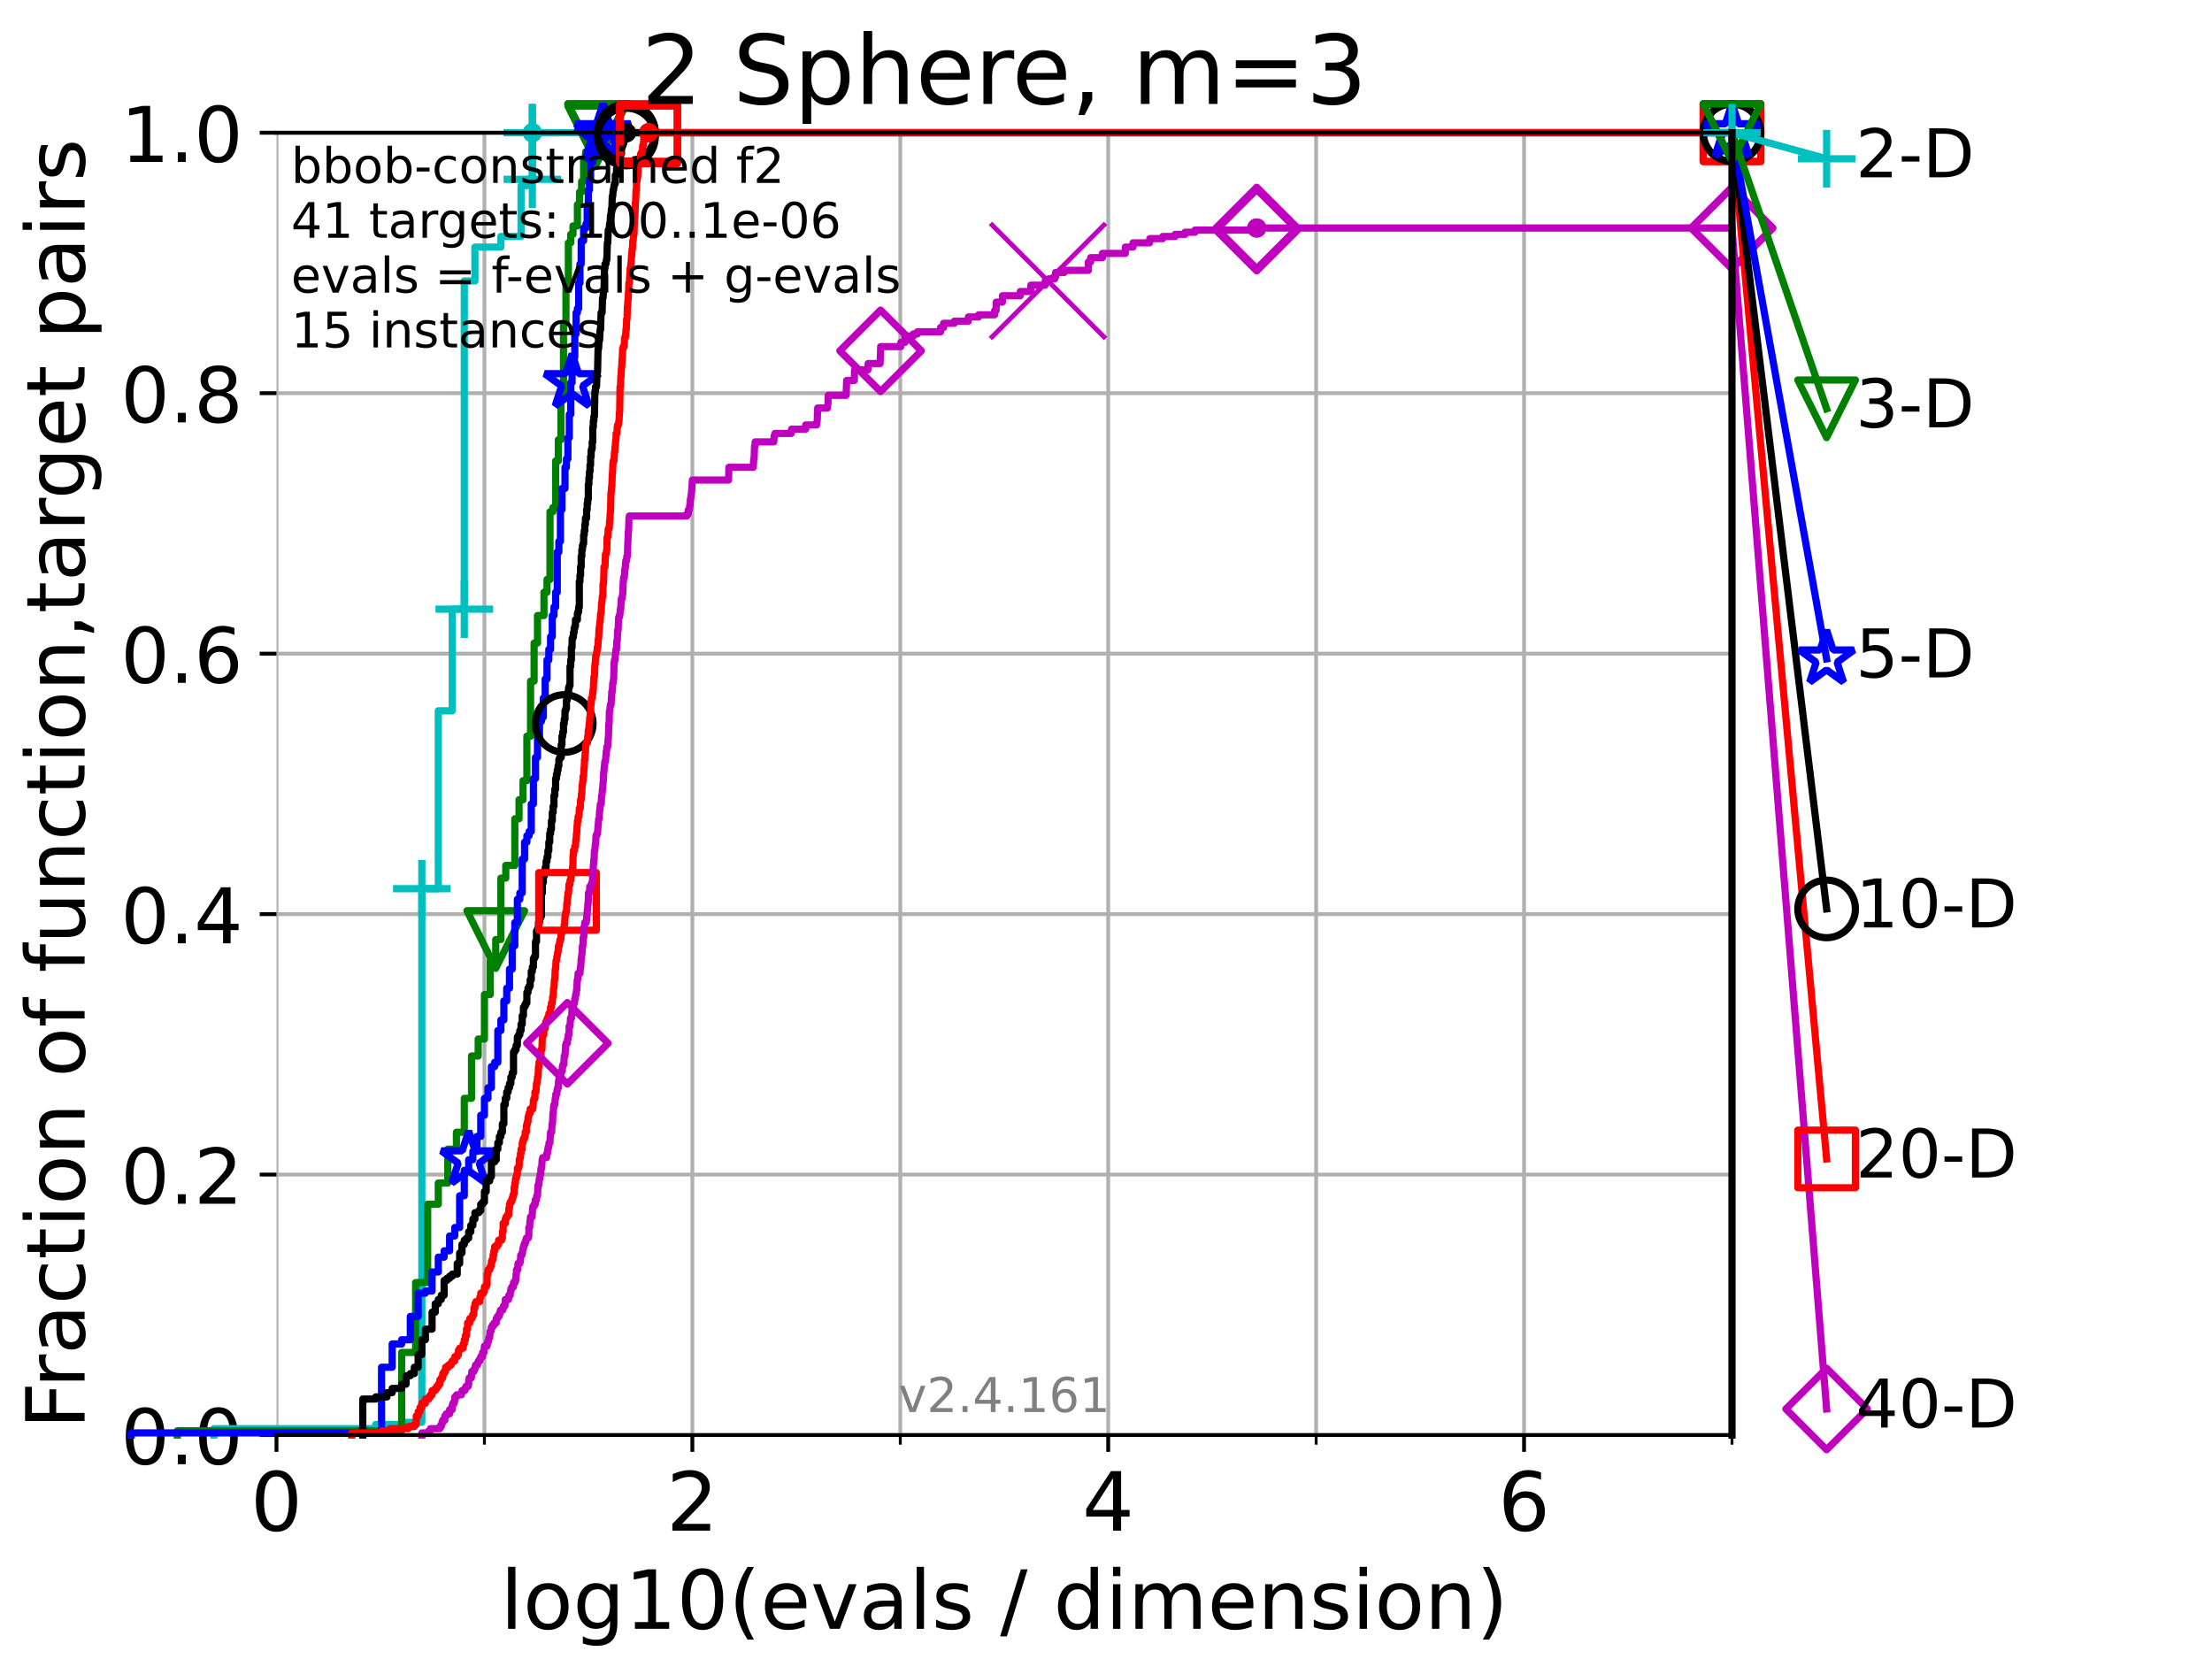 <?xml version="1.0" encoding="utf-8" standalone="no"?>
<!DOCTYPE svg PUBLIC "-//W3C//DTD SVG 1.1//EN"
  "http://www.w3.org/Graphics/SVG/1.1/DTD/svg11.dtd">
<!-- Created with matplotlib (https://matplotlib.org/) -->
<svg height="345.6pt" version="1.1" viewBox="0 0 460.8 345.6" width="460.8pt" xmlns="http://www.w3.org/2000/svg" xmlns:xlink="http://www.w3.org/1999/xlink">
 <defs>
  <style type="text/css">*{stroke-linecap:butt;stroke-linejoin:round;}</style>
 </defs>
 <g id="figure_1">
  <g id="patch_1">
   <path d="M 0 345.6 
L 460.8 345.6 
L 460.8 0 
L 0 0 
z
" style="fill:#ffffff;"/>
  </g>
  <g id="axes_1">
   <g id="patch_2">
    <path d="M 57.6 298.944 
L 360.806 298.944 
L 360.806 27.648 
L 57.6 27.648 
z
" style="fill:#ffffff;"/>
   </g>
   <g id="matplotlib.axis_1">
    <g id="xtick_1">
     <g id="line2d_1">
      <path clip-path="url(#p52608682b8)" d="M 57.6 298.944 
L 57.6 27.648 
" style="fill:none;stroke:#b0b0b0;stroke-linecap:square;stroke-width:0.8;"/>
     </g>
     <g id="line2d_2">
      <defs>
       <path d="M 0 0 
L 0 3.5 
" id="mdb3f2ebf67" style="stroke:#000000;stroke-width:0.8;"/>
      </defs>
      <g>
       <use style="stroke:#000000;stroke-width:0.8;" x="57.6" xlink:href="#mdb3f2ebf67" y="298.944"/>
      </g>
     </g>
     <g id="text_1">
      <!-- 0 -->
      <g transform="translate(52.192 318.861)scale(0.17 -0.17)">
       <defs>
        <path d="M 31.781 66.406 
Q 24.172 66.406 20.328 58.906 
Q 16.5 51.422 16.5 36.375 
Q 16.5 21.391 20.328 13.891 
Q 24.172 6.391 31.781 6.391 
Q 39.453 6.391 43.281 13.891 
Q 47.125 21.391 47.125 36.375 
Q 47.125 51.422 43.281 58.906 
Q 39.453 66.406 31.781 66.406 
z
M 31.781 74.219 
Q 44.047 74.219 50.516 64.516 
Q 56.984 54.828 56.984 36.375 
Q 56.984 17.969 50.516 8.266 
Q 44.047 -1.422 31.781 -1.422 
Q 19.531 -1.422 13.062 8.266 
Q 6.594 17.969 6.594 36.375 
Q 6.594 54.828 13.062 64.516 
Q 19.531 74.219 31.781 74.219 
z
" id="DejaVuSans-48"/>
       </defs>
       <use xlink:href="#DejaVuSans-48"/>
      </g>
     </g>
    </g>
    <g id="xtick_2">
     <g id="line2d_3">
      <path clip-path="url(#p52608682b8)" d="M 144.23 298.944 
L 144.23 27.648 
" style="fill:none;stroke:#b0b0b0;stroke-linecap:square;stroke-width:0.8;"/>
     </g>
     <g id="line2d_4">
      <g>
       <use style="stroke:#000000;stroke-width:0.8;" x="144.23" xlink:href="#mdb3f2ebf67" y="298.944"/>
      </g>
     </g>
     <g id="text_2">
      <!-- 2 -->
      <g transform="translate(138.822 318.861)scale(0.17 -0.17)">
       <defs>
        <path d="M 19.188 8.297 
L 53.609 8.297 
L 53.609 0 
L 7.328 0 
L 7.328 8.297 
Q 12.938 14.109 22.625 23.891 
Q 32.328 33.688 34.812 36.531 
Q 39.547 41.844 41.422 45.531 
Q 43.312 49.219 43.312 52.781 
Q 43.312 58.594 39.234 62.25 
Q 35.156 65.922 28.609 65.922 
Q 23.969 65.922 18.812 64.312 
Q 13.672 62.703 7.812 59.422 
L 7.812 69.391 
Q 13.766 71.781 18.938 73 
Q 24.125 74.219 28.422 74.219 
Q 39.75 74.219 46.484 68.547 
Q 53.219 62.891 53.219 53.422 
Q 53.219 48.922 51.531 44.891 
Q 49.859 40.875 45.406 35.406 
Q 44.188 33.984 37.641 27.219 
Q 31.109 20.453 19.188 8.297 
z
" id="DejaVuSans-50"/>
       </defs>
       <use xlink:href="#DejaVuSans-50"/>
      </g>
     </g>
    </g>
    <g id="xtick_3">
     <g id="line2d_5">
      <path clip-path="url(#p52608682b8)" d="M 230.861 298.944 
L 230.861 27.648 
" style="fill:none;stroke:#b0b0b0;stroke-linecap:square;stroke-width:0.8;"/>
     </g>
     <g id="line2d_6">
      <g>
       <use style="stroke:#000000;stroke-width:0.8;" x="230.861" xlink:href="#mdb3f2ebf67" y="298.944"/>
      </g>
     </g>
     <g id="text_3">
      <!-- 4 -->
      <g transform="translate(225.453 318.861)scale(0.17 -0.17)">
       <defs>
        <path d="M 37.797 64.312 
L 12.891 25.391 
L 37.797 25.391 
z
M 35.203 72.906 
L 47.609 72.906 
L 47.609 25.391 
L 58.016 25.391 
L 58.016 17.188 
L 47.609 17.188 
L 47.609 0 
L 37.797 0 
L 37.797 17.188 
L 4.891 17.188 
L 4.891 26.703 
z
" id="DejaVuSans-52"/>
       </defs>
       <use xlink:href="#DejaVuSans-52"/>
      </g>
     </g>
    </g>
    <g id="xtick_4">
     <g id="line2d_7">
      <path clip-path="url(#p52608682b8)" d="M 317.491 298.944 
L 317.491 27.648 
" style="fill:none;stroke:#b0b0b0;stroke-linecap:square;stroke-width:0.8;"/>
     </g>
     <g id="line2d_8">
      <g>
       <use style="stroke:#000000;stroke-width:0.8;" x="317.491" xlink:href="#mdb3f2ebf67" y="298.944"/>
      </g>
     </g>
     <g id="text_4">
      <!-- 6 -->
      <g transform="translate(312.083 318.861)scale(0.17 -0.17)">
       <defs>
        <path d="M 33.016 40.375 
Q 26.375 40.375 22.484 35.828 
Q 18.609 31.297 18.609 23.391 
Q 18.609 15.531 22.484 10.953 
Q 26.375 6.391 33.016 6.391 
Q 39.656 6.391 43.531 10.953 
Q 47.406 15.531 47.406 23.391 
Q 47.406 31.297 43.531 35.828 
Q 39.656 40.375 33.016 40.375 
z
M 52.594 71.297 
L 52.594 62.312 
Q 48.875 64.062 45.094 64.984 
Q 41.312 65.922 37.594 65.922 
Q 27.828 65.922 22.672 59.328 
Q 17.531 52.734 16.797 39.406 
Q 19.672 43.656 24.016 45.922 
Q 28.375 48.188 33.594 48.188 
Q 44.578 48.188 50.953 41.516 
Q 57.328 34.859 57.328 23.391 
Q 57.328 12.156 50.688 5.359 
Q 44.047 -1.422 33.016 -1.422 
Q 20.359 -1.422 13.672 8.266 
Q 6.984 17.969 6.984 36.375 
Q 6.984 53.656 15.188 63.938 
Q 23.391 74.219 37.203 74.219 
Q 40.922 74.219 44.703 73.484 
Q 48.484 72.75 52.594 71.297 
z
" id="DejaVuSans-54"/>
       </defs>
       <use xlink:href="#DejaVuSans-54"/>
      </g>
     </g>
    </g>
    <g id="xtick_5">
     <g id="line2d_9">
      <path clip-path="url(#p52608682b8)" d="M 100.915 298.944 
L 100.915 27.648 
" style="fill:none;stroke:#b0b0b0;stroke-linecap:square;stroke-width:0.8;"/>
     </g>
     <g id="line2d_10">
      <defs>
       <path d="M 0 0 
L 0 2 
" id="m383323ac36" style="stroke:#000000;stroke-width:0.6;"/>
      </defs>
      <g>
       <use style="stroke:#000000;stroke-width:0.6;" x="100.915" xlink:href="#m383323ac36" y="298.944"/>
      </g>
     </g>
    </g>
    <g id="xtick_6">
     <g id="line2d_11">
      <path clip-path="url(#p52608682b8)" d="M 187.546 298.944 
L 187.546 27.648 
" style="fill:none;stroke:#b0b0b0;stroke-linecap:square;stroke-width:0.8;"/>
     </g>
     <g id="line2d_12">
      <g>
       <use style="stroke:#000000;stroke-width:0.6;" x="187.546" xlink:href="#m383323ac36" y="298.944"/>
      </g>
     </g>
    </g>
    <g id="xtick_7">
     <g id="line2d_13">
      <path clip-path="url(#p52608682b8)" d="M 274.176 298.944 
L 274.176 27.648 
" style="fill:none;stroke:#b0b0b0;stroke-linecap:square;stroke-width:0.8;"/>
     </g>
     <g id="line2d_14">
      <g>
       <use style="stroke:#000000;stroke-width:0.6;" x="274.176" xlink:href="#m383323ac36" y="298.944"/>
      </g>
     </g>
    </g>
    <g id="xtick_8">
     <g id="line2d_15">
      <path clip-path="url(#p52608682b8)" d="M 360.806 298.944 
L 360.806 27.648 
" style="fill:none;stroke:#b0b0b0;stroke-linecap:square;stroke-width:0.8;"/>
     </g>
     <g id="line2d_16">
      <g>
       <use style="stroke:#000000;stroke-width:0.6;" x="360.806" xlink:href="#m383323ac36" y="298.944"/>
      </g>
     </g>
    </g>
    <g id="text_5">
     <!-- log10(evals / dimension) -->
     <g transform="translate(104.239 339.314)scale(0.17 -0.17)">
      <defs>
       <path d="M 9.422 75.984 
L 18.406 75.984 
L 18.406 0 
L 9.422 0 
z
" id="DejaVuSans-108"/>
       <path d="M 30.609 48.391 
Q 23.391 48.391 19.188 42.75 
Q 14.984 37.109 14.984 27.297 
Q 14.984 17.484 19.156 11.844 
Q 23.344 6.203 30.609 6.203 
Q 37.797 6.203 41.984 11.859 
Q 46.188 17.531 46.188 27.297 
Q 46.188 37.016 41.984 42.703 
Q 37.797 48.391 30.609 48.391 
z
M 30.609 56 
Q 42.328 56 49.016 48.375 
Q 55.719 40.766 55.719 27.297 
Q 55.719 13.875 49.016 6.219 
Q 42.328 -1.422 30.609 -1.422 
Q 18.844 -1.422 12.172 6.219 
Q 5.516 13.875 5.516 27.297 
Q 5.516 40.766 12.172 48.375 
Q 18.844 56 30.609 56 
z
" id="DejaVuSans-111"/>
       <path d="M 45.406 27.984 
Q 45.406 37.75 41.375 43.109 
Q 37.359 48.484 30.078 48.484 
Q 22.859 48.484 18.828 43.109 
Q 14.797 37.75 14.797 27.984 
Q 14.797 18.266 18.828 12.891 
Q 22.859 7.516 30.078 7.516 
Q 37.359 7.516 41.375 12.891 
Q 45.406 18.266 45.406 27.984 
z
M 54.391 6.781 
Q 54.391 -7.172 48.188 -13.984 
Q 42 -20.797 29.203 -20.797 
Q 24.469 -20.797 20.266 -20.094 
Q 16.062 -19.391 12.109 -17.922 
L 12.109 -9.188 
Q 16.062 -11.328 19.922 -12.344 
Q 23.781 -13.375 27.781 -13.375 
Q 36.625 -13.375 41.016 -8.766 
Q 45.406 -4.156 45.406 5.172 
L 45.406 9.625 
Q 42.625 4.781 38.281 2.391 
Q 33.938 0 27.875 0 
Q 17.828 0 11.672 7.656 
Q 5.516 15.328 5.516 27.984 
Q 5.516 40.672 11.672 48.328 
Q 17.828 56 27.875 56 
Q 33.938 56 38.281 53.609 
Q 42.625 51.219 45.406 46.391 
L 45.406 54.688 
L 54.391 54.688 
z
" id="DejaVuSans-103"/>
       <path d="M 12.406 8.297 
L 28.516 8.297 
L 28.516 63.922 
L 10.984 60.406 
L 10.984 69.391 
L 28.422 72.906 
L 38.281 72.906 
L 38.281 8.297 
L 54.391 8.297 
L 54.391 0 
L 12.406 0 
z
" id="DejaVuSans-49"/>
       <path d="M 31 75.875 
Q 24.469 64.656 21.281 53.656 
Q 18.109 42.672 18.109 31.391 
Q 18.109 20.125 21.312 9.062 
Q 24.516 -2 31 -13.188 
L 23.188 -13.188 
Q 15.875 -1.703 12.234 9.375 
Q 8.594 20.453 8.594 31.391 
Q 8.594 42.281 12.203 53.312 
Q 15.828 64.359 23.188 75.875 
z
" id="DejaVuSans-40"/>
       <path d="M 56.203 29.594 
L 56.203 25.203 
L 14.891 25.203 
Q 15.484 15.922 20.484 11.062 
Q 25.484 6.203 34.422 6.203 
Q 39.594 6.203 44.453 7.469 
Q 49.312 8.734 54.109 11.281 
L 54.109 2.781 
Q 49.266 0.734 44.188 -0.344 
Q 39.109 -1.422 33.891 -1.422 
Q 20.797 -1.422 13.156 6.188 
Q 5.516 13.812 5.516 26.812 
Q 5.516 40.234 12.766 48.109 
Q 20.016 56 32.328 56 
Q 43.359 56 49.781 48.891 
Q 56.203 41.797 56.203 29.594 
z
M 47.219 32.234 
Q 47.125 39.594 43.094 43.984 
Q 39.062 48.391 32.422 48.391 
Q 24.906 48.391 20.391 44.141 
Q 15.875 39.891 15.188 32.172 
z
" id="DejaVuSans-101"/>
       <path d="M 2.984 54.688 
L 12.5 54.688 
L 29.594 8.797 
L 46.688 54.688 
L 56.203 54.688 
L 35.688 0 
L 23.484 0 
z
" id="DejaVuSans-118"/>
       <path d="M 34.281 27.484 
Q 23.391 27.484 19.188 25 
Q 14.984 22.516 14.984 16.5 
Q 14.984 11.719 18.141 8.906 
Q 21.297 6.109 26.703 6.109 
Q 34.188 6.109 38.703 11.406 
Q 43.219 16.703 43.219 25.484 
L 43.219 27.484 
z
M 52.203 31.203 
L 52.203 0 
L 43.219 0 
L 43.219 8.297 
Q 40.141 3.328 35.547 0.953 
Q 30.953 -1.422 24.312 -1.422 
Q 15.922 -1.422 10.953 3.297 
Q 6 8.016 6 15.922 
Q 6 25.141 12.172 29.828 
Q 18.359 34.516 30.609 34.516 
L 43.219 34.516 
L 43.219 35.406 
Q 43.219 41.609 39.141 45 
Q 35.062 48.391 27.688 48.391 
Q 23 48.391 18.547 47.266 
Q 14.109 46.141 10.016 43.891 
L 10.016 52.203 
Q 14.938 54.109 19.578 55.047 
Q 24.219 56 28.609 56 
Q 40.484 56 46.344 49.844 
Q 52.203 43.703 52.203 31.203 
z
" id="DejaVuSans-97"/>
       <path d="M 44.281 53.078 
L 44.281 44.578 
Q 40.484 46.531 36.375 47.5 
Q 32.281 48.484 27.875 48.484 
Q 21.188 48.484 17.844 46.438 
Q 14.5 44.391 14.5 40.281 
Q 14.5 37.156 16.891 35.375 
Q 19.281 33.594 26.516 31.984 
L 29.594 31.297 
Q 39.156 29.25 43.188 25.516 
Q 47.219 21.781 47.219 15.094 
Q 47.219 7.469 41.188 3.016 
Q 35.156 -1.422 24.609 -1.422 
Q 20.219 -1.422 15.453 -0.562 
Q 10.688 0.297 5.422 2 
L 5.422 11.281 
Q 10.406 8.688 15.234 7.391 
Q 20.062 6.109 24.812 6.109 
Q 31.156 6.109 34.562 8.281 
Q 37.984 10.453 37.984 14.406 
Q 37.984 18.062 35.516 20.016 
Q 33.062 21.969 24.703 23.781 
L 21.578 24.516 
Q 13.234 26.266 9.516 29.906 
Q 5.812 33.547 5.812 39.891 
Q 5.812 47.609 11.281 51.797 
Q 16.75 56 26.812 56 
Q 31.781 56 36.172 55.266 
Q 40.578 54.547 44.281 53.078 
z
" id="DejaVuSans-115"/>
       <path id="DejaVuSans-32"/>
       <path d="M 25.391 72.906 
L 33.688 72.906 
L 8.297 -9.281 
L 0 -9.281 
z
" id="DejaVuSans-47"/>
       <path d="M 45.406 46.391 
L 45.406 75.984 
L 54.391 75.984 
L 54.391 0 
L 45.406 0 
L 45.406 8.203 
Q 42.578 3.328 38.25 0.953 
Q 33.938 -1.422 27.875 -1.422 
Q 17.969 -1.422 11.734 6.484 
Q 5.516 14.406 5.516 27.297 
Q 5.516 40.188 11.734 48.094 
Q 17.969 56 27.875 56 
Q 33.938 56 38.25 53.625 
Q 42.578 51.266 45.406 46.391 
z
M 14.797 27.297 
Q 14.797 17.391 18.875 11.75 
Q 22.953 6.109 30.078 6.109 
Q 37.203 6.109 41.297 11.75 
Q 45.406 17.391 45.406 27.297 
Q 45.406 37.203 41.297 42.844 
Q 37.203 48.484 30.078 48.484 
Q 22.953 48.484 18.875 42.844 
Q 14.797 37.203 14.797 27.297 
z
" id="DejaVuSans-100"/>
       <path d="M 9.422 54.688 
L 18.406 54.688 
L 18.406 0 
L 9.422 0 
z
M 9.422 75.984 
L 18.406 75.984 
L 18.406 64.594 
L 9.422 64.594 
z
" id="DejaVuSans-105"/>
       <path d="M 52 44.188 
Q 55.375 50.25 60.062 53.125 
Q 64.75 56 71.094 56 
Q 79.641 56 84.281 50.016 
Q 88.922 44.047 88.922 33.016 
L 88.922 0 
L 79.891 0 
L 79.891 32.719 
Q 79.891 40.578 77.094 44.375 
Q 74.312 48.188 68.609 48.188 
Q 61.625 48.188 57.562 43.547 
Q 53.516 38.922 53.516 30.906 
L 53.516 0 
L 44.484 0 
L 44.484 32.719 
Q 44.484 40.625 41.703 44.406 
Q 38.922 48.188 33.109 48.188 
Q 26.219 48.188 22.156 43.531 
Q 18.109 38.875 18.109 30.906 
L 18.109 0 
L 9.078 0 
L 9.078 54.688 
L 18.109 54.688 
L 18.109 46.188 
Q 21.188 51.219 25.484 53.609 
Q 29.781 56 35.688 56 
Q 41.656 56 45.828 52.969 
Q 50 49.953 52 44.188 
z
" id="DejaVuSans-109"/>
       <path d="M 54.891 33.016 
L 54.891 0 
L 45.906 0 
L 45.906 32.719 
Q 45.906 40.484 42.875 44.328 
Q 39.844 48.188 33.797 48.188 
Q 26.516 48.188 22.312 43.547 
Q 18.109 38.922 18.109 30.906 
L 18.109 0 
L 9.078 0 
L 9.078 54.688 
L 18.109 54.688 
L 18.109 46.188 
Q 21.344 51.125 25.703 53.562 
Q 30.078 56 35.797 56 
Q 45.219 56 50.047 50.172 
Q 54.891 44.344 54.891 33.016 
z
" id="DejaVuSans-110"/>
       <path d="M 8.016 75.875 
L 15.828 75.875 
Q 23.141 64.359 26.781 53.312 
Q 30.422 42.281 30.422 31.391 
Q 30.422 20.453 26.781 9.375 
Q 23.141 -1.703 15.828 -13.188 
L 8.016 -13.188 
Q 14.5 -2 17.703 9.062 
Q 20.906 20.125 20.906 31.391 
Q 20.906 42.672 17.703 53.656 
Q 14.5 64.656 8.016 75.875 
z
" id="DejaVuSans-41"/>
      </defs>
      <use xlink:href="#DejaVuSans-108"/>
      <use x="27.783" xlink:href="#DejaVuSans-111"/>
      <use x="88.965" xlink:href="#DejaVuSans-103"/>
      <use x="152.441" xlink:href="#DejaVuSans-49"/>
      <use x="216.064" xlink:href="#DejaVuSans-48"/>
      <use x="279.688" xlink:href="#DejaVuSans-40"/>
      <use x="318.701" xlink:href="#DejaVuSans-101"/>
      <use x="380.225" xlink:href="#DejaVuSans-118"/>
      <use x="439.404" xlink:href="#DejaVuSans-97"/>
      <use x="500.684" xlink:href="#DejaVuSans-108"/>
      <use x="528.467" xlink:href="#DejaVuSans-115"/>
      <use x="580.566" xlink:href="#DejaVuSans-32"/>
      <use x="612.354" xlink:href="#DejaVuSans-47"/>
      <use x="646.045" xlink:href="#DejaVuSans-32"/>
      <use x="677.832" xlink:href="#DejaVuSans-100"/>
      <use x="741.309" xlink:href="#DejaVuSans-105"/>
      <use x="769.092" xlink:href="#DejaVuSans-109"/>
      <use x="866.504" xlink:href="#DejaVuSans-101"/>
      <use x="928.027" xlink:href="#DejaVuSans-110"/>
      <use x="991.406" xlink:href="#DejaVuSans-115"/>
      <use x="1043.506" xlink:href="#DejaVuSans-105"/>
      <use x="1071.289" xlink:href="#DejaVuSans-111"/>
      <use x="1132.471" xlink:href="#DejaVuSans-110"/>
      <use x="1195.85" xlink:href="#DejaVuSans-41"/>
     </g>
    </g>
   </g>
   <g id="matplotlib.axis_2">
    <g id="ytick_1">
     <g id="line2d_17">
      <path clip-path="url(#p52608682b8)" d="M 57.6 298.944 
L 360.806 298.944 
" style="fill:none;stroke:#b0b0b0;stroke-linecap:square;stroke-width:0.8;"/>
     </g>
     <g id="line2d_18">
      <defs>
       <path d="M 0 0 
L -3.5 0 
" id="mc848d5457b" style="stroke:#000000;stroke-width:0.8;"/>
      </defs>
      <g>
       <use style="stroke:#000000;stroke-width:0.8;" x="57.6" xlink:href="#mc848d5457b" y="298.944"/>
      </g>
     </g>
     <g id="text_6">
      <!-- 0.0 -->
      <g transform="translate(25.155 305.023)scale(0.16 -0.16)">
       <defs>
        <path d="M 10.688 12.406 
L 21 12.406 
L 21 0 
L 10.688 0 
z
" id="DejaVuSans-46"/>
       </defs>
       <use xlink:href="#DejaVuSans-48"/>
       <use x="63.623" xlink:href="#DejaVuSans-46"/>
       <use x="95.41" xlink:href="#DejaVuSans-48"/>
      </g>
     </g>
    </g>
    <g id="ytick_2">
     <g id="line2d_19">
      <path clip-path="url(#p52608682b8)" d="M 57.6 244.685 
L 360.806 244.685 
" style="fill:none;stroke:#b0b0b0;stroke-linecap:square;stroke-width:0.8;"/>
     </g>
     <g id="line2d_20">
      <g>
       <use style="stroke:#000000;stroke-width:0.8;" x="57.6" xlink:href="#mc848d5457b" y="244.685"/>
      </g>
     </g>
     <g id="text_7">
      <!-- 0.2 -->
      <g transform="translate(25.155 250.764)scale(0.16 -0.16)">
       <use xlink:href="#DejaVuSans-48"/>
       <use x="63.623" xlink:href="#DejaVuSans-46"/>
       <use x="95.41" xlink:href="#DejaVuSans-50"/>
      </g>
     </g>
    </g>
    <g id="ytick_3">
     <g id="line2d_21">
      <path clip-path="url(#p52608682b8)" d="M 57.6 190.426 
L 360.806 190.426 
" style="fill:none;stroke:#b0b0b0;stroke-linecap:square;stroke-width:0.8;"/>
     </g>
     <g id="line2d_22">
      <g>
       <use style="stroke:#000000;stroke-width:0.8;" x="57.6" xlink:href="#mc848d5457b" y="190.426"/>
      </g>
     </g>
     <g id="text_8">
      <!-- 0.4 -->
      <g transform="translate(25.155 196.504)scale(0.16 -0.16)">
       <use xlink:href="#DejaVuSans-48"/>
       <use x="63.623" xlink:href="#DejaVuSans-46"/>
       <use x="95.41" xlink:href="#DejaVuSans-52"/>
      </g>
     </g>
    </g>
    <g id="ytick_4">
     <g id="line2d_23">
      <path clip-path="url(#p52608682b8)" d="M 57.6 136.166 
L 360.806 136.166 
" style="fill:none;stroke:#b0b0b0;stroke-linecap:square;stroke-width:0.8;"/>
     </g>
     <g id="line2d_24">
      <g>
       <use style="stroke:#000000;stroke-width:0.8;" x="57.6" xlink:href="#mc848d5457b" y="136.166"/>
      </g>
     </g>
     <g id="text_9">
      <!-- 0.6 -->
      <g transform="translate(25.155 142.245)scale(0.16 -0.16)">
       <use xlink:href="#DejaVuSans-48"/>
       <use x="63.623" xlink:href="#DejaVuSans-46"/>
       <use x="95.41" xlink:href="#DejaVuSans-54"/>
      </g>
     </g>
    </g>
    <g id="ytick_5">
     <g id="line2d_25">
      <path clip-path="url(#p52608682b8)" d="M 57.6 81.907 
L 360.806 81.907 
" style="fill:none;stroke:#b0b0b0;stroke-linecap:square;stroke-width:0.8;"/>
     </g>
     <g id="line2d_26">
      <g>
       <use style="stroke:#000000;stroke-width:0.8;" x="57.6" xlink:href="#mc848d5457b" y="81.907"/>
      </g>
     </g>
     <g id="text_10">
      <!-- 0.8 -->
      <g transform="translate(25.155 87.986)scale(0.16 -0.16)">
       <defs>
        <path d="M 31.781 34.625 
Q 24.75 34.625 20.719 30.859 
Q 16.703 27.094 16.703 20.516 
Q 16.703 13.922 20.719 10.156 
Q 24.75 6.391 31.781 6.391 
Q 38.812 6.391 42.859 10.172 
Q 46.922 13.969 46.922 20.516 
Q 46.922 27.094 42.891 30.859 
Q 38.875 34.625 31.781 34.625 
z
M 21.922 38.812 
Q 15.578 40.375 12.031 44.719 
Q 8.5 49.078 8.5 55.328 
Q 8.5 64.062 14.719 69.141 
Q 20.953 74.219 31.781 74.219 
Q 42.672 74.219 48.875 69.141 
Q 55.078 64.062 55.078 55.328 
Q 55.078 49.078 51.531 44.719 
Q 48 40.375 41.703 38.812 
Q 48.828 37.156 52.797 32.312 
Q 56.781 27.484 56.781 20.516 
Q 56.781 9.906 50.312 4.234 
Q 43.844 -1.422 31.781 -1.422 
Q 19.734 -1.422 13.25 4.234 
Q 6.781 9.906 6.781 20.516 
Q 6.781 27.484 10.781 32.312 
Q 14.797 37.156 21.922 38.812 
z
M 18.312 54.391 
Q 18.312 48.734 21.844 45.562 
Q 25.391 42.391 31.781 42.391 
Q 38.141 42.391 41.719 45.562 
Q 45.312 48.734 45.312 54.391 
Q 45.312 60.062 41.719 63.234 
Q 38.141 66.406 31.781 66.406 
Q 25.391 66.406 21.844 63.234 
Q 18.312 60.062 18.312 54.391 
z
" id="DejaVuSans-56"/>
       </defs>
       <use xlink:href="#DejaVuSans-48"/>
       <use x="63.623" xlink:href="#DejaVuSans-46"/>
       <use x="95.41" xlink:href="#DejaVuSans-56"/>
      </g>
     </g>
    </g>
    <g id="ytick_6">
     <g id="line2d_27">
      <path clip-path="url(#p52608682b8)" d="M 57.6 27.648 
L 360.806 27.648 
" style="fill:none;stroke:#b0b0b0;stroke-linecap:square;stroke-width:0.8;"/>
     </g>
     <g id="line2d_28">
      <g>
       <use style="stroke:#000000;stroke-width:0.8;" x="57.6" xlink:href="#mc848d5457b" y="27.648"/>
      </g>
     </g>
     <g id="text_11">
      <!-- 1.0 -->
      <g transform="translate(25.155 33.727)scale(0.16 -0.16)">
       <use xlink:href="#DejaVuSans-49"/>
       <use x="63.623" xlink:href="#DejaVuSans-46"/>
       <use x="95.41" xlink:href="#DejaVuSans-48"/>
      </g>
     </g>
    </g>
    <g id="text_12">
     <!-- Fraction of function,target pairs -->
     <g transform="translate(17.62 297.681)rotate(-90)scale(0.17 -0.17)">
      <defs>
       <path d="M 9.812 72.906 
L 51.703 72.906 
L 51.703 64.594 
L 19.672 64.594 
L 19.672 43.109 
L 48.578 43.109 
L 48.578 34.812 
L 19.672 34.812 
L 19.672 0 
L 9.812 0 
z
" id="DejaVuSans-70"/>
       <path d="M 41.109 46.297 
Q 39.594 47.172 37.812 47.578 
Q 36.031 48 33.891 48 
Q 26.266 48 22.188 43.047 
Q 18.109 38.094 18.109 28.812 
L 18.109 0 
L 9.078 0 
L 9.078 54.688 
L 18.109 54.688 
L 18.109 46.188 
Q 20.953 51.172 25.484 53.578 
Q 30.031 56 36.531 56 
Q 37.453 56 38.578 55.875 
Q 39.703 55.766 41.062 55.516 
z
" id="DejaVuSans-114"/>
       <path d="M 48.781 52.594 
L 48.781 44.188 
Q 44.969 46.297 41.141 47.344 
Q 37.312 48.391 33.406 48.391 
Q 24.656 48.391 19.812 42.844 
Q 14.984 37.312 14.984 27.297 
Q 14.984 17.281 19.812 11.734 
Q 24.656 6.203 33.406 6.203 
Q 37.312 6.203 41.141 7.25 
Q 44.969 8.297 48.781 10.406 
L 48.781 2.094 
Q 45.016 0.344 40.984 -0.531 
Q 36.969 -1.422 32.422 -1.422 
Q 20.062 -1.422 12.781 6.344 
Q 5.516 14.109 5.516 27.297 
Q 5.516 40.672 12.859 48.328 
Q 20.219 56 33.016 56 
Q 37.156 56 41.109 55.141 
Q 45.062 54.297 48.781 52.594 
z
" id="DejaVuSans-99"/>
       <path d="M 18.312 70.219 
L 18.312 54.688 
L 36.812 54.688 
L 36.812 47.703 
L 18.312 47.703 
L 18.312 18.016 
Q 18.312 11.328 20.141 9.422 
Q 21.969 7.516 27.594 7.516 
L 36.812 7.516 
L 36.812 0 
L 27.594 0 
Q 17.188 0 13.234 3.875 
Q 9.281 7.766 9.281 18.016 
L 9.281 47.703 
L 2.688 47.703 
L 2.688 54.688 
L 9.281 54.688 
L 9.281 70.219 
z
" id="DejaVuSans-116"/>
       <path d="M 37.109 75.984 
L 37.109 68.5 
L 28.516 68.5 
Q 23.688 68.5 21.797 66.547 
Q 19.922 64.594 19.922 59.516 
L 19.922 54.688 
L 34.719 54.688 
L 34.719 47.703 
L 19.922 47.703 
L 19.922 0 
L 10.891 0 
L 10.891 47.703 
L 2.297 47.703 
L 2.297 54.688 
L 10.891 54.688 
L 10.891 58.5 
Q 10.891 67.625 15.141 71.797 
Q 19.391 75.984 28.609 75.984 
z
" id="DejaVuSans-102"/>
       <path d="M 8.5 21.578 
L 8.5 54.688 
L 17.484 54.688 
L 17.484 21.922 
Q 17.484 14.156 20.5 10.266 
Q 23.531 6.391 29.594 6.391 
Q 36.859 6.391 41.078 11.031 
Q 45.312 15.672 45.312 23.688 
L 45.312 54.688 
L 54.297 54.688 
L 54.297 0 
L 45.312 0 
L 45.312 8.406 
Q 42.047 3.422 37.719 1 
Q 33.406 -1.422 27.688 -1.422 
Q 18.266 -1.422 13.375 4.438 
Q 8.5 10.297 8.5 21.578 
z
M 31.109 56 
z
" id="DejaVuSans-117"/>
       <path d="M 11.719 12.406 
L 22.016 12.406 
L 22.016 4 
L 14.016 -11.625 
L 7.719 -11.625 
L 11.719 4 
z
" id="DejaVuSans-44"/>
       <path d="M 18.109 8.203 
L 18.109 -20.797 
L 9.078 -20.797 
L 9.078 54.688 
L 18.109 54.688 
L 18.109 46.391 
Q 20.953 51.266 25.266 53.625 
Q 29.594 56 35.594 56 
Q 45.562 56 51.781 48.094 
Q 58.016 40.188 58.016 27.297 
Q 58.016 14.406 51.781 6.484 
Q 45.562 -1.422 35.594 -1.422 
Q 29.594 -1.422 25.266 0.953 
Q 20.953 3.328 18.109 8.203 
z
M 48.688 27.297 
Q 48.688 37.203 44.609 42.844 
Q 40.531 48.484 33.406 48.484 
Q 26.266 48.484 22.188 42.844 
Q 18.109 37.203 18.109 27.297 
Q 18.109 17.391 22.188 11.75 
Q 26.266 6.109 33.406 6.109 
Q 40.531 6.109 44.609 11.75 
Q 48.688 17.391 48.688 27.297 
z
" id="DejaVuSans-112"/>
      </defs>
      <use xlink:href="#DejaVuSans-70"/>
      <use x="50.27" xlink:href="#DejaVuSans-114"/>
      <use x="91.383" xlink:href="#DejaVuSans-97"/>
      <use x="152.662" xlink:href="#DejaVuSans-99"/>
      <use x="207.643" xlink:href="#DejaVuSans-116"/>
      <use x="246.852" xlink:href="#DejaVuSans-105"/>
      <use x="274.635" xlink:href="#DejaVuSans-111"/>
      <use x="335.816" xlink:href="#DejaVuSans-110"/>
      <use x="399.195" xlink:href="#DejaVuSans-32"/>
      <use x="430.982" xlink:href="#DejaVuSans-111"/>
      <use x="492.164" xlink:href="#DejaVuSans-102"/>
      <use x="527.369" xlink:href="#DejaVuSans-32"/>
      <use x="559.156" xlink:href="#DejaVuSans-102"/>
      <use x="594.361" xlink:href="#DejaVuSans-117"/>
      <use x="657.74" xlink:href="#DejaVuSans-110"/>
      <use x="721.119" xlink:href="#DejaVuSans-99"/>
      <use x="776.1" xlink:href="#DejaVuSans-116"/>
      <use x="815.309" xlink:href="#DejaVuSans-105"/>
      <use x="843.092" xlink:href="#DejaVuSans-111"/>
      <use x="904.273" xlink:href="#DejaVuSans-110"/>
      <use x="967.652" xlink:href="#DejaVuSans-44"/>
      <use x="999.439" xlink:href="#DejaVuSans-116"/>
      <use x="1038.648" xlink:href="#DejaVuSans-97"/>
      <use x="1099.928" xlink:href="#DejaVuSans-114"/>
      <use x="1139.291" xlink:href="#DejaVuSans-103"/>
      <use x="1202.768" xlink:href="#DejaVuSans-101"/>
      <use x="1264.291" xlink:href="#DejaVuSans-116"/>
      <use x="1303.5" xlink:href="#DejaVuSans-32"/>
      <use x="1335.287" xlink:href="#DejaVuSans-112"/>
      <use x="1398.764" xlink:href="#DejaVuSans-97"/>
      <use x="1460.043" xlink:href="#DejaVuSans-105"/>
      <use x="1487.826" xlink:href="#DejaVuSans-114"/>
      <use x="1528.939" xlink:href="#DejaVuSans-115"/>
     </g>
    </g>
   </g>
   <g id="line2d_29">
    <defs>
     <path d="M 0 1.5 
C 0.398 1.5 0.779 1.342 1.061 1.061 
C 1.342 0.779 1.5 0.398 1.5 0 
C 1.5 -0.398 1.342 -0.779 1.061 -1.061 
C 0.779 -1.342 0.398 -1.5 0 -1.5 
C -0.398 -1.5 -0.779 -1.342 -1.061 -1.061 
C -1.342 -0.779 -1.5 -0.398 -1.5 0 
C -1.5 0.398 -1.342 0.779 -1.061 1.061 
C -0.779 1.342 -0.398 1.5 0 1.5 
z
" id="m35d7b76e98" style="stroke:#00bfbf;"/>
    </defs>
    <g>
     <use style="fill:#00bfbf;stroke:#00bfbf;" x="110.897" xlink:href="#m35d7b76e98" y="27.648"/>
     <use style="fill:#00bfbf;stroke:#00bfbf;" x="110.897" xlink:href="#m35d7b76e98" y="27.648"/>
    </g>
   </g>
   <g id="line2d_30">
    <path d="M 44.561 298.944 
L 44.561 297.621 
L 78.267 297.621 
L 78.267 296.738 
L 83.678 296.738 
L 83.678 296.297 
L 87.876 296.297 
L 87.876 185.132 
L 91.306 185.132 
L 91.306 148.077 
L 94.206 148.077 
L 94.206 126.903 
L 96.718 126.903 
L 96.718 58.527 
L 98.933 58.527 
L 98.933 51.469 
L 104.345 51.469 
L 104.345 49.263 
L 108.543 49.263 
L 108.543 38.676 
L 109.757 38.676 
L 109.757 37.353 
L 110.897 37.353 
L 110.897 27.648 
L 360.806 27.648 
" style="fill:none;stroke:#00bfbf;stroke-linecap:square;stroke-width:1.5;"/>
   </g>
   <g id="line2d_31">
    <defs>
     <path d="M -6 0 
L 6 0 
M 0 6 
L 0 -6 
" id="m04a2132248" style="stroke:#00bfbf;stroke-width:1.5;"/>
    </defs>
    <g>
     <use style="fill-opacity:0;stroke:#00bfbf;stroke-width:1.5;" x="87.876" xlink:href="#m04a2132248" y="185.132"/>
     <use style="fill-opacity:0;stroke:#00bfbf;stroke-width:1.5;" x="96.718" xlink:href="#m04a2132248" y="126.903"/>
     <use style="fill-opacity:0;stroke:#00bfbf;stroke-width:1.5;" x="110.897" xlink:href="#m04a2132248" y="37.353"/>
     <use style="fill-opacity:0;stroke:#00bfbf;stroke-width:1.5;" x="110.897" xlink:href="#m04a2132248" y="27.648"/>
     <use style="fill-opacity:0;stroke:#00bfbf;stroke-width:1.5;" x="110.897" xlink:href="#m04a2132248" y="27.648"/>
     <use style="fill-opacity:0;stroke:#00bfbf;stroke-width:1.5;" x="360.806" xlink:href="#m04a2132248" y="27.648"/>
    </g>
   </g>
   <g id="line2d_32">
    <path style="fill:none;stroke:#00bfbf;stroke-linecap:square;stroke-width:1.5;"/>
    <g/>
   </g>
   <g id="line2d_33">
    <defs>
     <path d="M 0 1.5 
C 0.398 1.5 0.779 1.342 1.061 1.061 
C 1.342 0.779 1.5 0.398 1.5 0 
C 1.5 -0.398 1.342 -0.779 1.061 -1.061 
C 0.779 -1.342 0.398 -1.5 0 -1.5 
C -0.398 -1.5 -0.779 -1.342 -1.061 -1.061 
C -1.342 -0.779 -1.5 -0.398 -1.5 0 
C -1.5 0.398 -1.342 0.779 -1.061 1.061 
C -0.779 1.342 -0.398 1.5 0 1.5 
z
" id="mb33062f8f7" style="stroke:#008000;"/>
    </defs>
    <g>
     <use style="fill:#008000;stroke:#008000;" x="124.302" xlink:href="#mb33062f8f7" y="27.648"/>
     <use style="fill:#008000;stroke:#008000;" x="124.302" xlink:href="#mb33062f8f7" y="27.648"/>
    </g>
   </g>
   <g id="line2d_34">
    <path d="M 36.933 298.944 
L 36.933 298.062 
L 83.678 298.062 
L 83.678 281.74 
L 86.578 281.74 
L 86.578 267.183 
L 89.09 267.183 
L 89.09 250.861 
L 91.306 250.861 
L 91.306 246.449 
L 93.288 246.449 
L 93.288 239.391 
L 95.081 239.391 
L 95.081 235.862 
L 96.718 235.862 
L 96.718 228.804 
L 98.223 228.804 
L 98.223 219.981 
L 99.617 219.981 
L 99.617 216.452 
L 100.915 216.452 
L 100.915 207.189 
L 102.129 207.189 
L 102.129 200.13 
L 103.27 200.13 
L 103.27 195.719 
L 104.345 195.719 
L 104.345 182.926 
L 105.362 182.926 
L 105.362 180.28 
L 107.245 180.28 
L 107.245 170.575 
L 108.12 170.575 
L 108.12 166.604 
L 108.956 166.604 
L 108.956 162.634 
L 109.757 162.634 
L 109.757 153.371 
L 110.525 153.371 
L 110.525 141.901 
L 111.262 141.901 
L 111.262 133.961 
L 111.972 133.961 
L 111.972 128.226 
L 113.317 128.226 
L 113.317 123.374 
L 113.954 123.374 
L 113.954 120.727 
L 114.571 120.727 
L 114.571 106.611 
L 115.168 106.611 
L 115.168 105.728 
L 115.747 105.728 
L 115.747 96.023 
L 116.309 96.023 
L 116.309 91.612 
L 116.854 91.612 
L 116.854 81.907 
L 117.384 81.907 
L 117.384 67.35 
L 117.9 67.35 
L 117.9 58.527 
L 118.401 58.527 
L 118.401 50.587 
L 118.89 50.587 
L 118.89 48.822 
L 119.366 48.822 
L 119.366 47.058 
L 120.284 47.058 
L 120.284 42.646 
L 120.727 42.646 
L 120.727 40 
L 121.159 40 
L 121.159 37.794 
L 121.582 37.794 
L 121.582 33.383 
L 121.995 33.383 
L 121.995 31.618 
L 122.796 31.618 
L 122.796 29.854 
L 123.564 29.854 
L 123.564 29.413 
L 123.936 29.413 
L 123.936 28.089 
L 124.302 28.089 
L 124.302 27.648 
L 360.806 27.648 
" style="fill:none;stroke:#008000;stroke-linecap:square;stroke-width:1.5;"/>
   </g>
   <g id="line2d_35">
    <defs>
     <path d="M -0 6 
L 6 -6 
L -6 -6 
z
" id="mc14e416a5e" style="stroke:#008000;stroke-linejoin:miter;stroke-width:1.5;"/>
    </defs>
    <g>
     <use style="fill-opacity:0;stroke:#008000;stroke-linejoin:miter;stroke-width:1.5;" x="103.27" xlink:href="#mc14e416a5e" y="195.719"/>
     <use style="fill-opacity:0;stroke:#008000;stroke-linejoin:miter;stroke-width:1.5;" x="124.302" xlink:href="#mc14e416a5e" y="28.089"/>
     <use style="fill-opacity:0;stroke:#008000;stroke-linejoin:miter;stroke-width:1.5;" x="124.302" xlink:href="#mc14e416a5e" y="27.648"/>
     <use style="fill-opacity:0;stroke:#008000;stroke-linejoin:miter;stroke-width:1.5;" x="124.302" xlink:href="#mc14e416a5e" y="27.648"/>
     <use style="fill-opacity:0;stroke:#008000;stroke-linejoin:miter;stroke-width:1.5;" x="124.302" xlink:href="#mc14e416a5e" y="27.648"/>
     <use style="fill-opacity:0;stroke:#008000;stroke-linejoin:miter;stroke-width:1.5;" x="360.806" xlink:href="#mc14e416a5e" y="27.648"/>
    </g>
   </g>
   <g id="line2d_36">
    <path style="fill:none;stroke:#008000;stroke-linecap:square;stroke-width:1.5;"/>
    <g/>
   </g>
   <g id="line2d_37">
    <defs>
     <path d="M 0 1.5 
C 0.398 1.5 0.779 1.342 1.061 1.061 
C 1.342 0.779 1.5 0.398 1.5 0 
C 1.5 -0.398 1.342 -0.779 1.061 -1.061 
C 0.779 -1.342 0.398 -1.5 0 -1.5 
C -0.398 -1.5 -0.779 -1.342 -1.061 -1.061 
C -1.342 -0.779 -1.5 -0.398 -1.5 0 
C -1.5 0.398 -1.342 0.779 -1.061 1.061 
C -0.779 1.342 -0.398 1.5 0 1.5 
z
" id="mc9b2bada5f" style="stroke:#0000ff;"/>
    </defs>
    <g>
     <use style="fill:#0000ff;stroke:#0000ff;" x="125.628" xlink:href="#mc9b2bada5f" y="27.648"/>
     <use style="fill:#0000ff;stroke:#0000ff;" x="125.628" xlink:href="#mc9b2bada5f" y="27.648"/>
    </g>
   </g>
   <g id="line2d_38">
    <path d="M 27.324 298.944 
L 27.324 298.503 
L 79.481 298.503 
L 79.481 284.828 
L 81.696 284.828 
L 81.696 279.975 
L 83.678 279.975 
L 83.678 279.093 
L 85.471 279.093 
L 85.471 274.241 
L 87.108 274.241 
L 87.108 269.388 
L 88.614 269.388 
L 88.614 268.947 
L 90.008 268.947 
L 90.008 264.977 
L 91.306 264.977 
L 91.306 261.889 
L 92.52 261.889 
L 92.52 260.566 
L 93.66 260.566 
L 93.66 257.478 
L 94.736 257.478 
L 94.736 255.713 
L 95.753 255.713 
L 95.753 249.096 
L 96.718 249.096 
L 96.718 243.803 
L 97.635 243.803 
L 97.635 241.597 
L 98.51 241.597 
L 98.51 239.832 
L 99.347 239.832 
L 99.347 236.744 
L 100.147 236.744 
L 100.147 232.333 
L 100.915 232.333 
L 100.915 228.804 
L 101.653 228.804 
L 101.653 226.598 
L 102.363 226.598 
L 102.363 222.187 
L 103.047 222.187 
L 103.047 221.305 
L 103.707 221.305 
L 103.707 214.688 
L 104.345 214.688 
L 104.345 212.482 
L 104.962 212.482 
L 104.962 208.512 
L 105.559 208.512 
L 105.559 205.865 
L 106.138 205.865 
L 106.138 201.895 
L 106.699 201.895 
L 106.699 197.043 
L 107.245 197.043 
L 107.245 192.19 
L 107.775 192.19 
L 107.775 187.338 
L 108.29 187.338 
L 108.29 186.014 
L 108.792 186.014 
L 108.792 178.956 
L 109.28 178.956 
L 109.28 175.427 
L 109.757 175.427 
L 109.757 174.104 
L 110.221 174.104 
L 110.221 173.221 
L 110.675 173.221 
L 110.675 167.487 
L 111.117 167.487 
L 111.117 162.193 
L 111.55 162.193 
L 111.55 157.782 
L 111.972 157.782 
L 111.972 153.371 
L 112.386 153.371 
L 112.386 150.283 
L 112.79 150.283 
L 112.79 149.4 
L 113.186 149.4 
L 113.186 145.43 
L 113.574 145.43 
L 113.574 141.46 
L 113.954 141.46 
L 113.954 137.49 
L 114.327 137.49 
L 114.327 135.284 
L 114.692 135.284 
L 114.692 132.637 
L 115.051 132.637 
L 115.051 128.226 
L 115.402 128.226 
L 115.402 126.462 
L 115.747 126.462 
L 115.747 123.374 
L 116.086 123.374 
L 116.086 114.992 
L 116.419 114.992 
L 116.419 112.786 
L 116.746 112.786 
L 116.746 106.169 
L 117.068 106.169 
L 117.068 101.758 
L 117.695 101.758 
L 117.695 97.347 
L 118.001 97.347 
L 118.001 95.582 
L 118.302 95.582 
L 118.302 91.171 
L 118.598 91.171 
L 118.598 86.319 
L 118.89 86.319 
L 118.89 79.702 
L 119.177 79.702 
L 119.177 75.731 
L 119.46 75.731 
L 119.46 74.408 
L 119.739 74.408 
L 119.739 69.556 
L 120.013 69.556 
L 120.013 65.144 
L 120.284 65.144 
L 120.284 64.262 
L 120.551 64.262 
L 120.551 58.968 
L 120.814 58.968 
L 120.814 54.998 
L 121.073 54.998 
L 121.073 50.146 
L 121.582 50.146 
L 121.582 47.499 
L 122.077 47.499 
L 122.077 46.617 
L 122.32 46.617 
L 122.32 43.529 
L 122.559 43.529 
L 122.559 39.559 
L 122.796 39.559 
L 122.796 37.353 
L 123.03 37.353 
L 123.03 33.824 
L 123.488 33.824 
L 123.488 32.942 
L 123.714 32.942 
L 123.714 32.5 
L 123.936 32.5 
L 123.936 31.618 
L 124.156 31.618 
L 124.156 31.177 
L 124.374 31.177 
L 124.374 30.295 
L 124.589 30.295 
L 124.589 29.854 
L 124.801 29.854 
L 124.801 28.53 
L 125.628 28.53 
L 125.628 27.648 
L 360.806 27.648 
L 360.806 27.648 
" style="fill:none;stroke:#0000ff;stroke-linecap:square;stroke-width:1.5;"/>
   </g>
   <g id="line2d_39">
    <defs>
     <path d="M 0 -6 
L -1.347 -1.854 
L -5.706 -1.854 
L -2.18 0.708 
L -3.527 4.854 
L -0 2.292 
L 3.527 4.854 
L 2.18 0.708 
L 5.706 -1.854 
L 1.347 -1.854 
z
" id="m88a7483f3f" style="stroke:#0000ff;stroke-linejoin:bevel;stroke-width:1.5;"/>
    </defs>
    <g>
     <use style="fill-opacity:0;stroke:#0000ff;stroke-linejoin:bevel;stroke-width:1.5;" x="97.635" xlink:href="#m88a7483f3f" y="241.597"/>
     <use style="fill-opacity:0;stroke:#0000ff;stroke-linejoin:bevel;stroke-width:1.5;" x="119.177" xlink:href="#m88a7483f3f" y="79.702"/>
     <use style="fill-opacity:0;stroke:#0000ff;stroke-linejoin:bevel;stroke-width:1.5;" x="125.628" xlink:href="#m88a7483f3f" y="28.53"/>
     <use style="fill-opacity:0;stroke:#0000ff;stroke-linejoin:bevel;stroke-width:1.5;" x="125.628" xlink:href="#m88a7483f3f" y="27.648"/>
     <use style="fill-opacity:0;stroke:#0000ff;stroke-linejoin:bevel;stroke-width:1.5;" x="125.628" xlink:href="#m88a7483f3f" y="27.648"/>
     <use style="fill-opacity:0;stroke:#0000ff;stroke-linejoin:bevel;stroke-width:1.5;" x="360.806" xlink:href="#m88a7483f3f" y="27.648"/>
    </g>
   </g>
   <g id="line2d_40">
    <path style="fill:none;stroke:#0000ff;stroke-linecap:square;stroke-width:1.5;"/>
    <g/>
   </g>
   <g id="line2d_41">
    <defs>
     <path d="M 0 1.5 
C 0.398 1.5 0.779 1.342 1.061 1.061 
C 1.342 0.779 1.5 0.398 1.5 0 
C 1.5 -0.398 1.342 -0.779 1.061 -1.061 
C 0.779 -1.342 0.398 -1.5 0 -1.5 
C -0.398 -1.5 -0.779 -1.342 -1.061 -1.061 
C -1.342 -0.779 -1.5 -0.398 -1.5 0 
C -1.5 0.398 -1.342 0.779 -1.061 1.061 
C -0.779 1.342 -0.398 1.5 0 1.5 
z
" id="m111743057c" style="stroke:#000000;"/>
    </defs>
    <g>
     <use style="stroke:#000000;" x="130.502" xlink:href="#m111743057c" y="27.648"/>
     <use style="stroke:#000000;" x="130.502" xlink:href="#m111743057c" y="27.648"/>
    </g>
   </g>
   <g id="line2d_42">
    <path d="M 75.575 298.944 
L 75.575 291.445 
L 78.267 291.445 
L 78.267 291.004 
L 80.621 291.004 
L 80.621 290.121 
L 81.696 290.121 
L 81.696 289.239 
L 83.678 289.239 
L 83.678 288.357 
L 84.596 288.357 
L 84.596 286.592 
L 85.471 286.592 
L 85.471 286.151 
L 86.307 286.151 
L 86.307 284.828 
L 87.108 284.828 
L 87.108 282.181 
L 87.876 282.181 
L 87.876 279.093 
L 88.614 279.093 
L 88.614 276.887 
L 90.008 276.887 
L 90.008 273.358 
L 90.668 273.358 
L 90.668 271.594 
L 91.306 271.594 
L 91.306 270.712 
L 91.923 270.712 
L 91.923 269.829 
L 92.52 269.829 
L 92.52 266.741 
L 93.099 266.741 
L 93.099 266.3 
L 93.66 266.3 
L 93.66 265.859 
L 94.206 265.859 
L 94.206 265.418 
L 95.251 265.418 
L 95.251 263.212 
L 95.753 263.212 
L 95.753 261.007 
L 96.241 261.007 
L 96.241 259.242 
L 96.718 259.242 
L 96.718 258.36 
L 97.182 258.36 
L 97.182 257.919 
L 97.635 257.919 
L 97.635 256.595 
L 98.078 256.595 
L 98.078 255.272 
L 98.51 255.272 
L 98.51 253.949 
L 98.933 253.949 
L 98.933 252.625 
L 99.751 252.625 
L 99.751 252.184 
L 100.147 252.184 
L 100.147 250.861 
L 100.535 250.861 
L 100.535 250.42 
L 100.915 250.42 
L 100.915 248.214 
L 101.288 248.214 
L 101.288 246.008 
L 102.011 246.008 
L 102.011 245.126 
L 102.363 245.126 
L 102.363 242.038 
L 103.047 242.038 
L 103.047 241.597 
L 103.38 241.597 
L 103.38 239.391 
L 103.707 239.391 
L 103.707 238.068 
L 104.029 238.068 
L 104.029 236.744 
L 104.345 236.744 
L 104.345 235.862 
L 104.656 235.862 
L 104.656 234.098 
L 104.962 234.098 
L 104.962 230.127 
L 105.263 230.127 
L 105.263 228.804 
L 105.559 228.804 
L 105.559 227.481 
L 105.851 227.481 
L 105.851 226.598 
L 106.138 226.598 
L 106.138 225.716 
L 106.421 225.716 
L 106.421 224.393 
L 106.699 224.393 
L 106.699 223.51 
L 106.974 223.51 
L 106.974 219.099 
L 107.245 219.099 
L 107.245 218.658 
L 107.512 218.658 
L 107.512 217.776 
L 107.775 217.776 
L 107.775 216.011 
L 108.034 216.011 
L 108.034 215.57 
L 108.29 215.57 
L 108.29 214.688 
L 108.543 214.688 
L 108.543 213.364 
L 108.792 213.364 
L 108.792 211.6 
L 109.038 211.6 
L 109.038 209.835 
L 109.28 209.835 
L 109.28 209.394 
L 109.52 209.394 
L 109.52 208.953 
L 109.757 208.953 
L 109.757 206.747 
L 109.99 206.747 
L 109.99 205.865 
L 110.221 205.865 
L 110.221 205.424 
L 110.449 205.424 
L 110.449 204.101 
L 110.675 204.101 
L 110.675 202.336 
L 110.897 202.336 
L 110.897 201.454 
L 111.117 201.454 
L 111.117 199.689 
L 111.335 199.689 
L 111.335 199.248 
L 111.55 199.248 
L 111.55 196.16 
L 111.762 196.16 
L 111.762 193.955 
L 111.972 193.955 
L 111.972 193.514 
L 112.18 193.514 
L 112.18 192.19 
L 112.386 192.19 
L 112.386 191.308 
L 112.589 191.308 
L 112.589 190.867 
L 112.79 190.867 
L 112.79 186.014 
L 112.989 186.014 
L 112.989 183.809 
L 113.186 183.809 
L 113.186 182.485 
L 113.381 182.485 
L 113.381 181.603 
L 113.574 181.603 
L 113.574 180.721 
L 113.765 180.721 
L 113.765 179.397 
L 113.954 179.397 
L 113.954 178.515 
L 114.142 178.515 
L 114.142 177.192 
L 114.327 177.192 
L 114.327 175.427 
L 114.51 175.427 
L 114.51 173.663 
L 114.692 173.663 
L 114.692 172.78 
L 114.872 172.78 
L 114.872 171.016 
L 115.051 171.016 
L 115.051 169.251 
L 115.227 169.251 
L 115.227 167.928 
L 115.402 167.928 
L 115.402 165.722 
L 115.576 165.722 
L 115.576 164.399 
L 115.747 164.399 
L 115.747 162.193 
L 115.918 162.193 
L 115.918 161.311 
L 116.086 161.311 
L 116.086 160.429 
L 116.253 160.429 
L 116.253 159.546 
L 116.419 159.546 
L 116.419 158.223 
L 116.584 158.223 
L 116.584 157.782 
L 116.908 157.782 
L 116.908 155.135 
L 117.068 155.135 
L 117.068 153.371 
L 117.227 153.371 
L 117.227 152.488 
L 117.384 152.488 
L 117.384 150.724 
L 117.54 150.724 
L 117.54 149.841 
L 117.695 149.841 
L 117.695 148.077 
L 117.849 148.077 
L 117.849 147.636 
L 118.001 147.636 
L 118.001 145.871 
L 118.152 145.871 
L 118.152 144.989 
L 118.302 144.989 
L 118.302 144.107 
L 118.451 144.107 
L 118.451 143.225 
L 118.598 143.225 
L 118.598 142.783 
L 118.745 142.783 
L 118.745 138.813 
L 118.89 138.813 
L 118.89 137.49 
L 119.034 137.49 
L 119.034 134.843 
L 119.177 134.843 
L 119.177 133.078 
L 119.319 133.078 
L 119.319 132.637 
L 119.46 132.637 
L 119.46 131.755 
L 119.6 131.755 
L 119.6 130.873 
L 119.739 130.873 
L 119.739 130.432 
L 119.876 130.432 
L 119.876 129.108 
L 120.284 129.108 
L 120.284 127.785 
L 120.418 127.785 
L 120.418 127.344 
L 120.551 127.344 
L 120.551 126.462 
L 120.683 126.462 
L 120.683 121.168 
L 120.814 121.168 
L 120.814 119.845 
L 120.944 119.845 
L 120.944 118.08 
L 121.073 118.08 
L 121.073 115.874 
L 121.202 115.874 
L 121.202 114.551 
L 121.329 114.551 
L 121.329 113.669 
L 121.456 113.669 
L 121.456 113.228 
L 121.582 113.228 
L 121.582 111.463 
L 121.707 111.463 
L 121.707 110.581 
L 121.831 110.581 
L 121.831 109.257 
L 121.954 109.257 
L 121.954 107.934 
L 122.199 107.934 
L 122.199 106.169 
L 122.32 106.169 
L 122.32 104.846 
L 122.44 104.846 
L 122.44 103.964 
L 122.559 103.964 
L 122.559 100.876 
L 122.678 100.876 
L 122.678 99.552 
L 122.796 99.552 
L 122.796 98.229 
L 122.913 98.229 
L 122.913 96.906 
L 123.03 96.906 
L 123.03 95.141 
L 123.145 95.141 
L 123.145 93.818 
L 123.26 93.818 
L 123.26 93.377 
L 123.375 93.377 
L 123.375 92.053 
L 123.488 92.053 
L 123.488 88.965 
L 123.601 88.965 
L 123.601 87.642 
L 123.714 87.642 
L 123.714 86.76 
L 123.825 86.76 
L 123.936 81.466 
L 124.047 81.466 
L 124.047 80.584 
L 124.265 80.584 
L 124.374 77.496 
L 124.482 77.496 
L 124.589 72.643 
L 124.695 72.643 
L 124.801 70.879 
L 124.907 70.879 
L 125.012 68.673 
L 125.116 68.673 
L 125.219 65.144 
L 125.425 65.144 
L 125.527 62.056 
L 125.628 62.056 
L 125.729 60.292 
L 125.83 60.292 
L 125.929 55.88 
L 126.029 55.88 
L 126.029 54.998 
L 126.226 54.998 
L 126.323 54.116 
L 126.421 54.116 
L 126.517 50.587 
L 126.614 50.587 
L 126.709 47.94 
L 126.899 47.94 
L 126.994 46.617 
L 127.087 46.617 
L 127.181 44.852 
L 127.274 44.852 
L 127.366 43.529 
L 127.458 43.529 
L 127.55 40.882 
L 127.641 40.882 
L 127.731 39.559 
L 127.822 39.559 
L 127.911 38.676 
L 128.001 38.676 
L 128.001 38.235 
L 128.178 38.235 
L 128.178 36.471 
L 128.441 36.471 
L 128.441 35.147 
L 128.615 35.147 
L 128.701 33.824 
L 128.786 33.824 
L 128.786 33.383 
L 128.957 33.383 
L 128.957 32.942 
L 129.293 32.942 
L 129.293 32.059 
L 129.458 32.059 
L 129.458 30.736 
L 129.623 30.736 
L 129.623 30.295 
L 129.786 30.295 
L 129.786 29.854 
L 129.947 29.854 
L 130.027 28.971 
L 130.107 28.971 
L 130.107 28.53 
L 130.502 28.53 
L 130.502 27.648 
L 360.806 27.648 
L 360.806 27.648 
" style="fill:none;stroke:#000000;stroke-linecap:square;stroke-width:1.5;"/>
   </g>
   <g id="line2d_43">
    <defs>
     <path d="M 0 6 
C 1.591 6 3.117 5.368 4.243 4.243 
C 5.368 3.117 6 1.591 6 0 
C 6 -1.591 5.368 -3.117 4.243 -4.243 
C 3.117 -5.368 1.591 -6 0 -6 
C -1.591 -6 -3.117 -5.368 -4.243 -4.243 
C -5.368 -3.117 -6 -1.591 -6 0 
C -6 1.591 -5.368 3.117 -4.243 4.243 
C -3.117 5.368 -1.591 6 0 6 
z
" id="m2f6c67c827" style="stroke:#000000;stroke-width:1.5;"/>
    </defs>
    <g>
     <use style="fill-opacity:0;stroke:#000000;stroke-width:1.5;" x="117.54" xlink:href="#m2f6c67c827" y="150.724"/>
     <use style="fill-opacity:0;stroke:#000000;stroke-width:1.5;" x="130.502" xlink:href="#m2f6c67c827" y="28.53"/>
     <use style="fill-opacity:0;stroke:#000000;stroke-width:1.5;" x="130.502" xlink:href="#m2f6c67c827" y="27.648"/>
     <use style="fill-opacity:0;stroke:#000000;stroke-width:1.5;" x="130.502" xlink:href="#m2f6c67c827" y="27.648"/>
     <use style="fill-opacity:0;stroke:#000000;stroke-width:1.5;" x="360.806" xlink:href="#m2f6c67c827" y="27.648"/>
    </g>
   </g>
   <g id="line2d_44">
    <path style="fill:none;stroke:#000000;stroke-linecap:square;stroke-width:1.5;"/>
    <g/>
   </g>
   <g id="line2d_45">
    <defs>
     <path d="M 0 1.5 
C 0.398 1.5 0.779 1.342 1.061 1.061 
C 1.342 0.779 1.5 0.398 1.5 0 
C 1.5 -0.398 1.342 -0.779 1.061 -1.061 
C 0.779 -1.342 0.398 -1.5 0 -1.5 
C -0.398 -1.5 -0.779 -1.342 -1.061 -1.061 
C -1.342 -0.779 -1.5 -0.398 -1.5 0 
C -1.5 0.398 -1.342 0.779 -1.061 1.061 
C -0.779 1.342 -0.398 1.5 0 1.5 
z
" id="mc02e301641" style="stroke:#ff0000;"/>
    </defs>
    <g>
     <use style="fill:#ff0000;stroke:#ff0000;" x="135.116" xlink:href="#mc02e301641" y="27.648"/>
     <use style="fill:#ff0000;stroke:#ff0000;" x="135.116" xlink:href="#mc02e301641" y="27.648"/>
    </g>
   </g>
   <g id="line2d_46">
    <path d="M 73.268 298.944 
L 73.268 298.503 
L 79.481 298.503 
L 79.481 298.062 
L 81.166 298.062 
L 81.166 297.621 
L 85.039 297.621 
L 85.039 297.179 
L 86.307 297.179 
L 86.307 296.738 
L 86.712 296.738 
L 86.712 294.974 
L 87.108 294.974 
L 87.108 294.092 
L 87.496 294.092 
L 87.496 293.209 
L 87.876 293.209 
L 87.876 292.327 
L 88.614 292.327 
L 88.614 291.445 
L 89.324 291.445 
L 89.324 291.004 
L 89.669 291.004 
L 89.669 290.562 
L 90.008 290.562 
L 90.008 289.68 
L 90.668 289.68 
L 90.668 289.239 
L 90.99 289.239 
L 90.99 288.798 
L 91.306 288.798 
L 91.306 288.357 
L 91.617 288.357 
L 91.617 287.475 
L 91.923 287.475 
L 91.923 287.033 
L 92.224 287.033 
L 92.224 286.151 
L 92.52 286.151 
L 92.52 285.71 
L 92.812 285.71 
L 92.812 284.828 
L 93.382 284.828 
L 93.382 284.387 
L 93.935 284.387 
L 93.935 283.946 
L 94.206 283.946 
L 94.206 283.504 
L 94.736 283.504 
L 94.736 282.622 
L 95.251 282.622 
L 95.251 282.181 
L 95.503 282.181 
L 95.503 281.299 
L 95.753 281.299 
L 95.753 280.858 
L 96.481 280.858 
L 96.481 279.975 
L 96.718 279.975 
L 96.718 279.093 
L 96.951 279.093 
L 96.951 278.211 
L 97.182 278.211 
L 97.182 276.887 
L 97.41 276.887 
L 97.41 275.564 
L 97.858 275.564 
L 97.858 274.682 
L 98.295 274.682 
L 98.295 274.241 
L 98.51 274.241 
L 98.51 273.799 
L 98.723 273.799 
L 98.723 272.476 
L 98.933 272.476 
L 98.933 271.594 
L 99.141 271.594 
L 99.141 271.153 
L 99.95 271.153 
L 99.95 270.27 
L 100.147 270.27 
L 100.147 269.388 
L 100.726 269.388 
L 100.726 268.947 
L 100.915 268.947 
L 100.915 268.065 
L 101.288 268.065 
L 101.288 267.624 
L 101.471 267.624 
L 101.471 265.418 
L 101.653 265.418 
L 101.653 264.536 
L 102.011 264.536 
L 102.011 264.095 
L 102.188 264.095 
L 102.188 263.653 
L 102.363 263.653 
L 102.363 262.771 
L 102.536 262.771 
L 102.536 262.33 
L 102.708 262.33 
L 102.708 261.448 
L 102.878 261.448 
L 102.878 260.566 
L 103.047 260.566 
L 103.047 259.683 
L 103.544 259.683 
L 103.544 259.242 
L 103.869 259.242 
L 103.869 258.36 
L 104.501 258.36 
L 104.501 257.919 
L 104.656 257.919 
L 104.656 256.595 
L 104.809 256.595 
L 104.809 254.831 
L 105.263 254.831 
L 105.263 253.949 
L 105.411 253.949 
L 105.411 253.507 
L 105.705 253.507 
L 105.705 253.066 
L 105.995 253.066 
L 105.995 251.743 
L 106.138 251.743 
L 106.138 250.861 
L 106.28 250.861 
L 106.28 250.42 
L 106.561 250.42 
L 106.561 249.978 
L 106.699 249.978 
L 106.699 249.537 
L 106.837 249.537 
L 106.837 249.096 
L 106.974 249.096 
L 106.974 248.655 
L 107.11 248.655 
L 107.11 247.332 
L 107.245 247.332 
L 107.245 246.449 
L 107.379 246.449 
L 107.379 245.567 
L 107.512 245.567 
L 107.512 245.126 
L 107.644 245.126 
L 107.644 244.685 
L 107.775 244.685 
L 107.775 243.361 
L 108.034 243.361 
L 108.034 242.92 
L 108.163 242.92 
L 108.163 241.597 
L 108.29 241.597 
L 108.29 241.156 
L 108.417 241.156 
L 108.417 240.273 
L 108.543 240.273 
L 108.543 239.391 
L 108.792 239.391 
L 108.792 238.068 
L 108.915 238.068 
L 108.915 237.627 
L 109.038 237.627 
L 109.038 237.186 
L 109.28 237.186 
L 109.28 236.744 
L 109.401 236.744 
L 109.401 235.862 
L 109.639 235.862 
L 109.639 234.539 
L 109.757 234.539 
L 109.757 234.098 
L 109.874 234.098 
L 109.874 233.657 
L 109.99 233.657 
L 109.99 232.774 
L 110.106 232.774 
L 110.106 232.333 
L 110.221 232.333 
L 110.221 231.892 
L 110.449 231.892 
L 110.449 231.01 
L 111.007 231.01 
L 111.117 229.245 
L 111.226 229.245 
L 111.226 228.804 
L 111.442 228.804 
L 111.442 227.481 
L 111.656 227.481 
L 111.762 225.716 
L 111.868 225.716 
L 111.972 224.393 
L 112.077 224.393 
L 112.18 222.187 
L 112.283 222.187 
L 112.283 221.305 
L 112.488 221.305 
L 112.488 220.423 
L 112.69 220.423 
L 112.69 218.658 
L 112.89 218.658 
L 112.989 215.57 
L 113.284 215.57 
L 113.284 214.247 
L 113.574 214.247 
L 113.67 212.923 
L 113.86 212.923 
L 113.86 212.482 
L 114.048 212.482 
L 114.048 212.041 
L 114.327 212.041 
L 114.327 211.159 
L 114.602 211.159 
L 114.692 209.835 
L 114.872 209.835 
L 114.872 208.953 
L 115.051 208.953 
L 115.139 207.63 
L 115.227 207.63 
L 115.315 205.865 
L 115.402 205.865 
L 115.489 204.101 
L 115.576 204.101 
L 115.662 201.895 
L 115.747 201.895 
L 115.833 200.13 
L 115.918 200.13 
L 116.002 199.248 
L 116.086 199.248 
L 116.17 198.366 
L 116.253 198.366 
L 116.337 197.043 
L 116.502 197.043 
L 116.584 196.16 
L 116.665 196.16 
L 116.665 195.719 
L 116.827 195.719 
L 116.908 194.396 
L 117.068 194.396 
L 117.068 193.955 
L 117.306 193.955 
L 117.306 193.514 
L 117.462 193.514 
L 117.54 192.631 
L 117.618 192.631 
L 117.695 190.867 
L 117.772 190.867 
L 117.849 189.984 
L 118.001 189.984 
L 118.077 188.22 
L 118.152 188.22 
L 118.227 186.897 
L 118.302 186.897 
L 118.302 186.014 
L 118.451 186.014 
L 118.525 184.25 
L 118.745 184.25 
L 118.745 183.367 
L 118.89 183.367 
L 118.962 182.485 
L 119.034 182.485 
L 119.034 181.603 
L 119.177 181.603 
L 119.248 180.721 
L 119.319 180.721 
L 119.39 178.074 
L 119.46 178.074 
L 119.46 177.192 
L 119.669 177.192 
L 119.739 176.309 
L 119.876 176.309 
L 119.945 174.986 
L 120.013 174.986 
L 120.081 173.663 
L 120.149 173.663 
L 120.217 171.898 
L 120.284 171.898 
L 120.284 171.016 
L 120.418 171.016 
L 120.418 170.134 
L 120.617 170.134 
L 120.683 168.369 
L 120.879 168.369 
L 120.944 166.604 
L 121.073 166.604 
L 121.138 165.281 
L 121.202 165.281 
L 121.266 163.517 
L 121.329 163.517 
L 121.393 162.634 
L 121.456 162.634 
L 121.456 161.752 
L 121.582 161.752 
L 121.644 159.988 
L 121.707 159.988 
L 121.769 158.223 
L 121.831 158.223 
L 121.893 156.9 
L 121.954 156.9 
L 122.016 155.135 
L 122.138 155.135 
L 122.138 154.694 
L 122.38 154.694 
L 122.44 153.371 
L 122.5 153.371 
L 122.559 152.047 
L 122.678 152.047 
L 122.737 150.724 
L 122.796 150.724 
L 122.855 149.4 
L 122.913 149.4 
L 122.971 148.518 
L 123.03 148.518 
L 123.088 146.754 
L 123.145 146.754 
L 123.203 145.43 
L 123.375 145.43 
L 123.432 144.548 
L 123.488 144.548 
L 123.545 143.666 
L 123.601 143.666 
L 123.658 141.901 
L 123.714 141.901 
L 123.714 141.019 
L 123.825 141.019 
L 123.936 138.372 
L 123.992 138.372 
L 124.102 136.608 
L 124.211 136.608 
L 124.32 135.725 
L 124.374 135.725 
L 124.428 134.843 
L 124.535 134.843 
L 124.642 133.078 
L 124.695 133.078 
L 124.801 130.873 
L 124.854 130.873 
L 124.959 129.549 
L 125.012 129.549 
L 125.116 127.785 
L 125.219 127.785 
L 125.322 125.579 
L 125.374 125.579 
L 125.476 124.256 
L 125.578 124.256 
L 125.628 121.609 
L 125.729 121.609 
L 125.83 118.08 
L 126.029 118.08 
L 126.127 115.433 
L 126.275 115.433 
L 126.372 114.551 
L 126.421 114.551 
L 126.469 111.904 
L 126.614 111.904 
L 126.709 110.14 
L 126.899 110.14 
L 126.994 108.375 
L 127.041 108.375 
L 127.134 106.611 
L 127.181 106.611 
L 127.274 102.64 
L 127.32 102.64 
L 127.412 101.317 
L 127.458 101.317 
L 127.55 98.67 
L 127.595 98.67 
L 127.686 96.465 
L 127.731 96.465 
L 127.731 96.023 
L 127.911 96.023 
L 128.001 94.259 
L 128.045 94.259 
L 128.134 92.935 
L 128.178 92.935 
L 128.266 91.612 
L 128.31 91.612 
L 128.354 90.289 
L 128.528 90.289 
L 128.571 88.965 
L 128.658 88.965 
L 128.658 88.524 
L 128.829 88.524 
L 128.914 87.642 
L 128.957 87.642 
L 129.041 85.877 
L 129.083 85.877 
L 129.167 80.584 
L 129.251 80.584 
L 129.334 78.378 
L 129.376 78.378 
L 129.458 76.614 
L 129.5 76.614 
L 129.582 74.849 
L 129.623 74.849 
L 129.704 72.643 
L 129.826 72.643 
L 129.826 72.202 
L 130.027 72.202 
L 130.107 70.438 
L 130.226 70.438 
L 130.226 69.997 
L 130.345 69.997 
L 130.384 68.673 
L 130.462 68.673 
L 130.541 66.468 
L 130.618 66.468 
L 130.696 63.821 
L 130.734 63.821 
L 130.811 62.497 
L 130.85 62.497 
L 130.926 60.733 
L 130.964 60.733 
L 131.002 58.968 
L 131.116 58.968 
L 131.191 57.204 
L 131.229 57.204 
L 131.266 55.88 
L 131.341 55.88 
L 131.416 54.998 
L 131.453 54.998 
L 131.564 53.234 
L 131.601 53.234 
L 131.674 51.91 
L 131.747 51.91 
L 131.82 50.146 
L 131.893 50.146 
L 132.001 48.822 
L 132.073 48.822 
L 132.181 45.293 
L 132.252 45.293 
L 132.358 42.205 
L 132.394 42.205 
L 132.499 39.559 
L 132.569 39.559 
L 132.604 37.794 
L 132.709 37.794 
L 132.778 36.912 
L 132.847 36.912 
L 132.95 34.706 
L 133.018 34.706 
L 133.018 33.824 
L 133.154 33.824 
L 133.154 33.383 
L 133.289 33.383 
L 133.289 32.942 
L 133.424 32.942 
L 133.457 32.059 
L 133.689 32.059 
L 133.689 31.618 
L 133.82 31.618 
L 133.886 30.295 
L 134.016 30.295 
L 134.113 28.971 
L 134.464 28.971 
L 134.558 28.089 
L 135.116 28.089 
L 135.116 27.648 
L 360.806 27.648 
L 360.806 27.648 
" style="fill:none;stroke:#ff0000;stroke-linecap:square;stroke-width:1.5;"/>
   </g>
   <g id="line2d_47">
    <defs>
     <path d="M -6 6 
L 6 6 
L 6 -6 
L -6 -6 
z
" id="mc516f70a9c" style="stroke:#ff0000;stroke-linejoin:miter;stroke-width:1.5;"/>
    </defs>
    <g>
     <use style="fill-opacity:0;stroke:#ff0000;stroke-linejoin:miter;stroke-width:1.5;" x="118.227" xlink:href="#mc516f70a9c" y="187.779"/>
     <use style="fill-opacity:0;stroke:#ff0000;stroke-linejoin:miter;stroke-width:1.5;" x="135.116" xlink:href="#mc516f70a9c" y="28.089"/>
     <use style="fill-opacity:0;stroke:#ff0000;stroke-linejoin:miter;stroke-width:1.5;" x="135.116" xlink:href="#mc516f70a9c" y="27.648"/>
     <use style="fill-opacity:0;stroke:#ff0000;stroke-linejoin:miter;stroke-width:1.5;" x="135.116" xlink:href="#mc516f70a9c" y="27.648"/>
     <use style="fill-opacity:0;stroke:#ff0000;stroke-linejoin:miter;stroke-width:1.5;" x="360.806" xlink:href="#mc516f70a9c" y="27.648"/>
    </g>
   </g>
   <g id="line2d_48">
    <path style="fill:none;stroke:#ff0000;stroke-linecap:square;stroke-width:1.5;"/>
    <g/>
   </g>
   <g id="line2d_49">
    <defs>
     <path d="M 0 1.5 
C 0.398 1.5 0.779 1.342 1.061 1.061 
C 1.342 0.779 1.5 0.398 1.5 0 
C 1.5 -0.398 1.342 -0.779 1.061 -1.061 
C 0.779 -1.342 0.398 -1.5 0 -1.5 
C -0.398 -1.5 -0.779 -1.342 -1.061 -1.061 
C -1.342 -0.779 -1.5 -0.398 -1.5 0 
C -1.5 0.398 -1.342 0.779 -1.061 1.061 
C -0.779 1.342 -0.398 1.5 0 1.5 
z
" id="m4ed7dcce2c" style="stroke:#bf00bf;"/>
    </defs>
    <g>
     <use style="fill:#bf00bf;stroke:#bf00bf;" x="261.797" xlink:href="#m4ed7dcce2c" y="47.499"/>
     <use style="fill:#bf00bf;stroke:#bf00bf;" x="261.797" xlink:href="#m4ed7dcce2c" y="47.499"/>
    </g>
   </g>
   <g id="line2d_50">
    <path d="M 87.876 298.944 
L 87.876 298.503 
L 89.324 298.503 
L 89.324 298.062 
L 89.669 298.062 
L 89.669 297.621 
L 91.617 297.621 
L 91.617 297.179 
L 91.923 297.179 
L 91.923 296.738 
L 92.074 296.738 
L 92.074 296.297 
L 92.224 296.297 
L 92.224 295.856 
L 92.666 295.856 
L 92.666 294.974 
L 92.956 294.974 
L 92.956 294.533 
L 93.66 294.533 
L 93.66 293.65 
L 94.206 293.65 
L 94.206 292.768 
L 94.339 292.768 
L 94.339 292.327 
L 94.604 292.327 
L 94.604 291.886 
L 94.736 291.886 
L 94.736 291.004 
L 95.123 291.004 
L 95.123 290.562 
L 96.12 290.562 
L 96.12 290.121 
L 96.241 290.121 
L 96.241 289.68 
L 96.835 289.68 
L 96.835 289.239 
L 97.067 289.239 
L 97.067 288.798 
L 97.523 288.798 
L 97.523 288.357 
L 97.635 288.357 
L 97.635 287.475 
L 97.747 287.475 
L 97.747 287.033 
L 98.187 287.033 
L 98.295 285.71 
L 98.723 285.71 
L 98.723 285.269 
L 98.933 285.269 
L 99.037 284.387 
L 99.449 284.387 
L 99.449 283.946 
L 99.651 283.946 
L 99.651 283.504 
L 99.95 283.504 
L 99.95 283.063 
L 100.147 283.063 
L 100.147 282.622 
L 100.535 282.622 
L 100.535 281.74 
L 100.821 281.74 
L 100.915 280.416 
L 101.471 280.416 
L 101.562 279.534 
L 101.743 279.534 
L 101.833 278.652 
L 102.011 278.652 
L 102.1 277.329 
L 102.276 277.329 
L 102.363 276.446 
L 102.622 276.446 
L 102.622 276.005 
L 102.963 276.005 
L 102.963 275.564 
L 103.38 275.564 
L 103.38 274.682 
L 103.626 274.682 
L 103.626 274.241 
L 103.949 274.241 
L 103.949 273.799 
L 104.108 273.799 
L 104.108 273.358 
L 104.266 273.358 
L 104.266 272.917 
L 104.733 272.917 
L 104.733 272.476 
L 104.886 272.476 
L 104.886 272.035 
L 105.188 272.035 
L 105.263 270.712 
L 105.923 270.712 
L 105.995 269.829 
L 106.28 269.829 
L 106.35 268.947 
L 106.421 268.947 
L 106.421 268.506 
L 106.63 268.506 
L 106.63 268.065 
L 106.974 268.065 
L 106.974 267.183 
L 107.312 267.183 
L 107.312 266.741 
L 107.445 266.741 
L 107.512 265.418 
L 107.578 265.418 
L 107.578 264.536 
L 107.84 264.536 
L 107.905 263.212 
L 108.29 263.212 
L 108.29 262.771 
L 108.417 262.771 
L 108.48 261.448 
L 108.73 261.448 
L 108.73 261.007 
L 108.854 261.007 
L 108.915 260.124 
L 109.038 260.124 
L 109.038 259.683 
L 109.159 259.683 
L 109.159 259.242 
L 109.341 259.242 
L 109.341 258.801 
L 109.52 258.801 
L 109.52 258.36 
L 109.639 258.36 
L 109.639 257.919 
L 110.048 257.919 
L 110.048 257.478 
L 110.164 257.478 
L 110.164 255.713 
L 110.336 255.713 
L 110.392 254.39 
L 110.449 254.39 
L 110.506 253.507 
L 110.842 253.507 
L 110.952 251.743 
L 111.007 251.743 
L 111.007 251.302 
L 111.281 251.302 
L 111.281 250.861 
L 111.496 250.861 
L 111.496 249.978 
L 111.762 249.978 
L 111.815 249.096 
L 111.972 249.096 
L 112.077 246.89 
L 112.232 246.89 
L 112.335 245.567 
L 112.488 245.567 
L 112.488 244.685 
L 112.64 244.685 
L 112.69 243.361 
L 112.84 243.361 
L 112.94 241.597 
L 113.039 241.597 
L 113.039 241.156 
L 113.86 241.156 
L 113.907 240.273 
L 114.048 240.273 
L 114.095 239.391 
L 114.188 239.391 
L 114.188 238.95 
L 114.327 238.95 
L 114.373 238.068 
L 114.556 238.068 
L 114.647 236.303 
L 114.692 236.303 
L 114.692 235.862 
L 114.917 235.862 
L 115.006 234.098 
L 115.095 234.098 
L 115.183 231.892 
L 115.271 231.892 
L 115.315 230.569 
L 115.402 230.569 
L 115.402 230.127 
L 115.576 230.127 
L 115.662 228.804 
L 115.747 228.804 
L 115.79 227.922 
L 116.002 227.922 
L 116.044 227.04 
L 116.17 227.04 
L 116.17 226.598 
L 116.295 226.598 
L 116.337 225.275 
L 116.419 225.275 
L 116.419 224.834 
L 116.746 224.834 
L 116.827 223.51 
L 116.948 223.51 
L 116.948 223.069 
L 117.147 223.069 
L 117.147 222.187 
L 117.266 222.187 
L 117.266 221.746 
L 117.462 221.746 
L 117.54 219.981 
L 117.695 219.981 
L 117.772 218.658 
L 117.81 218.658 
L 117.81 217.776 
L 117.925 217.776 
L 117.925 217.335 
L 118.19 217.335 
L 118.227 216.452 
L 118.339 216.452 
L 118.376 215.57 
L 118.525 215.57 
L 118.561 213.806 
L 118.745 213.806 
L 118.854 212.041 
L 119.07 212.041 
L 119.177 210.277 
L 119.284 210.277 
L 119.39 209.394 
L 119.53 209.394 
L 119.53 208.953 
L 119.669 208.953 
L 119.739 208.071 
L 119.842 208.071 
L 119.911 207.189 
L 120.013 207.189 
L 120.081 206.306 
L 120.149 206.306 
L 120.25 204.101 
L 120.351 204.101 
L 120.418 202.777 
L 120.814 202.777 
L 120.912 201.454 
L 120.976 201.454 
L 121.073 199.689 
L 121.106 199.689 
L 121.202 198.807 
L 121.234 198.807 
L 121.329 197.043 
L 121.424 197.043 
L 121.488 195.278 
L 121.613 195.278 
L 121.676 193.072 
L 121.769 193.072 
L 121.8 192.19 
L 122.138 192.19 
L 122.229 190.867 
L 122.259 190.867 
L 122.35 189.543 
L 122.41 189.543 
L 122.47 188.22 
L 122.529 188.22 
L 122.589 186.014 
L 122.796 186.014 
L 122.855 184.691 
L 123.145 184.691 
L 123.145 184.25 
L 123.289 184.25 
L 123.289 183.809 
L 123.403 183.809 
L 123.46 182.485 
L 123.517 182.485 
L 123.601 180.28 
L 123.63 180.28 
L 123.714 178.956 
L 123.77 178.956 
L 123.825 177.192 
L 123.909 177.192 
L 124.019 175.868 
L 124.074 175.868 
L 124.156 174.104 
L 124.32 174.104 
L 124.32 173.663 
L 124.482 173.663 
L 124.589 171.898 
L 124.616 171.898 
L 124.722 170.575 
L 124.828 170.575 
L 124.907 168.81 
L 124.959 168.81 
L 125.064 167.487 
L 125.245 167.487 
L 125.322 165.722 
L 125.399 165.722 
L 125.502 164.399 
L 125.527 164.399 
L 125.628 163.075 
L 125.654 163.075 
L 125.754 160.87 
L 125.805 160.87 
L 125.904 159.546 
L 125.954 159.546 
L 125.979 158.664 
L 126.127 158.664 
L 126.226 157.341 
L 126.25 157.341 
L 126.299 156.458 
L 126.372 156.458 
L 126.421 155.576 
L 126.589 155.576 
L 126.685 153.812 
L 126.733 153.812 
L 126.828 150.724 
L 126.899 150.724 
L 126.946 148.077 
L 127.041 148.077 
L 127.087 147.195 
L 127.157 147.195 
L 127.157 146.754 
L 127.297 146.754 
L 127.389 144.989 
L 127.435 144.989 
L 127.435 144.107 
L 127.55 144.107 
L 127.641 142.342 
L 127.709 142.342 
L 127.799 141.46 
L 127.844 141.46 
L 127.934 137.931 
L 128.001 137.931 
L 128.001 137.49 
L 128.112 137.49 
L 128.222 136.166 
L 128.266 136.166 
L 128.31 135.284 
L 128.441 135.284 
L 128.485 133.52 
L 128.593 133.52 
L 128.658 131.314 
L 128.765 131.314 
L 128.872 128.667 
L 128.999 128.667 
L 128.999 128.226 
L 129.125 128.226 
L 129.209 126.903 
L 129.313 126.903 
L 129.396 125.138 
L 129.438 125.138 
L 129.438 124.697 
L 129.602 124.697 
L 129.684 123.815 
L 129.725 123.815 
L 129.826 121.168 
L 129.866 121.168 
L 129.907 120.286 
L 130.067 120.286 
L 130.167 118.521 
L 130.246 118.521 
L 130.325 117.198 
L 130.364 117.198 
L 130.364 116.757 
L 130.541 116.757 
L 130.579 115.874 
L 130.696 115.874 
L 130.792 112.786 
L 130.811 112.786 
L 130.888 110.581 
L 130.945 110.581 
L 131.021 107.934 
L 131.097 107.934 
L 131.097 107.493 
L 143.081 107.493 
L 143.081 107.052 
L 143.399 107.052 
L 143.409 106.169 
L 143.623 106.169 
L 143.682 105.287 
L 143.749 105.287 
L 143.826 103.964 
L 143.884 103.964 
L 143.97 103.082 
L 144.018 103.082 
L 144.112 101.758 
L 144.131 101.758 
L 144.226 99.994 
L 151.773 99.994 
L 151.842 97.347 
L 156.909 97.347 
L 157.019 95.582 
L 157.095 95.582 
L 157.185 92.935 
L 157.288 92.935 
L 157.317 92.053 
L 161.183 92.053 
L 161.29 90.73 
L 161.456 90.73 
L 161.456 90.289 
L 164.845 90.289 
L 164.892 89.406 
L 167.83 89.406 
L 167.838 88.524 
L 170.122 88.524 
L 170.212 87.642 
L 170.238 87.642 
L 170.342 84.995 
L 172.365 84.995 
L 172.468 84.113 
L 172.476 84.113 
L 172.541 82.348 
L 176.263 82.348 
L 176.374 79.26 
L 177.964 79.26 
L 178.019 77.055 
L 180.798 77.055 
L 180.857 75.731 
L 183.34 75.731 
L 183.438 73.085 
L 183.451 73.085 
L 183.452 72.202 
L 187.655 72.202 
L 187.669 71.32 
L 188.525 71.32 
L 188.562 69.997 
L 190.274 69.997 
L 190.274 69.556 
L 191.12 69.556 
L 191.12 69.114 
L 195.938 69.114 
L 195.94 68.232 
L 196.562 68.232 
L 196.566 67.35 
L 198.796 67.35 
L 198.796 66.909 
L 201.718 66.909 
L 201.724 66.026 
L 203.864 66.026 
L 203.864 65.585 
L 207.206 65.585 
L 207.207 64.703 
L 207.501 64.703 
L 207.535 62.939 
L 208.819 62.939 
L 208.835 61.615 
L 212.523 61.615 
L 212.534 60.733 
L 214.717 60.733 
L 214.734 59.409 
L 217.726 59.409 
L 217.73 58.527 
L 218.487 58.527 
L 218.487 58.086 
L 219.724 58.086 
L 219.724 57.645 
L 219.895 57.645 
L 219.895 56.763 
L 221.686 56.763 
L 221.686 56.322 
L 226.719 56.322 
L 226.728 54.557 
L 227.207 54.557 
L 227.207 53.675 
L 229.65 53.675 
L 229.65 52.793 
L 234.425 52.793 
L 234.425 51.469 
L 236.024 51.469 
L 236.028 50.587 
L 239.467 50.587 
L 239.525 49.705 
L 242.221 49.705 
L 242.221 49.263 
L 244.803 49.263 
L 244.803 48.822 
L 246.876 48.822 
L 246.876 48.381 
L 248.92 48.381 
L 248.92 47.94 
L 261.797 47.94 
L 261.797 47.499 
L 360.806 47.499 
L 360.806 47.499 
" style="fill:none;stroke:#bf00bf;stroke-linecap:square;stroke-width:1.5;"/>
   </g>
   <g id="line2d_51">
    <defs>
     <path d="M -0 8.485 
L 8.485 0 
L 0 -8.485 
L -8.485 -0 
z
" id="mb08dd803be" style="stroke:#bf00bf;stroke-linejoin:miter;stroke-width:1.5;"/>
    </defs>
    <g>
     <use style="fill-opacity:0;stroke:#bf00bf;stroke-linejoin:miter;stroke-width:1.5;" x="118.19" xlink:href="#mb08dd803be" y="217.335"/>
     <use style="fill-opacity:0;stroke:#bf00bf;stroke-linejoin:miter;stroke-width:1.5;" x="183.438" xlink:href="#mb08dd803be" y="73.085"/>
     <use style="fill-opacity:0;stroke:#bf00bf;stroke-linejoin:miter;stroke-width:1.5;" x="261.797" xlink:href="#mb08dd803be" y="47.94"/>
     <use style="fill-opacity:0;stroke:#bf00bf;stroke-linejoin:miter;stroke-width:1.5;" x="261.797" xlink:href="#mb08dd803be" y="47.499"/>
     <use style="fill-opacity:0;stroke:#bf00bf;stroke-linejoin:miter;stroke-width:1.5;" x="360.806" xlink:href="#mb08dd803be" y="47.499"/>
    </g>
   </g>
   <g id="line2d_52">
    <path style="fill:none;stroke:#bf00bf;stroke-linecap:square;stroke-width:1.5;"/>
    <g/>
   </g>
   <g id="line2d_53">
    <path clip-path="url(#p52608682b8)" d="M 218.318 58.527 
" style="fill:none;stroke:#bf00bf;stroke-linecap:square;stroke-width:1.5;"/>
    <defs>
     <path d="M -12 12 
L 12 -12 
M -12 -12 
L 12 12 
" id="m0eee72edfc" style="stroke:#bf00bf;"/>
    </defs>
    <g clip-path="url(#p52608682b8)">
     <use style="fill:#bf00bf;stroke:#bf00bf;" x="218.318" xlink:href="#m0eee72edfc" y="58.527"/>
    </g>
   </g>
   <g id="line2d_54">
    <path d="M 360.806 47.499 
L 380.515 293.518 
" style="fill:none;stroke:#bf00bf;stroke-linecap:square;stroke-width:1.5;"/>
    <g>
     <use style="fill-opacity:0;stroke:#bf00bf;stroke-linejoin:miter;stroke-width:1.5;" x="360.806" xlink:href="#mb08dd803be" y="47.499"/>
     <use style="fill-opacity:0;stroke:#bf00bf;stroke-linejoin:miter;stroke-width:1.5;" x="380.515" xlink:href="#mb08dd803be" y="293.518"/>
    </g>
   </g>
   <g id="line2d_55">
    <path d="M 360.806 27.648 
L 380.515 241.429 
" style="fill:none;stroke:#ff0000;stroke-linecap:square;stroke-width:1.5;"/>
    <g>
     <use style="fill-opacity:0;stroke:#ff0000;stroke-linejoin:miter;stroke-width:1.5;" x="360.806" xlink:href="#mc516f70a9c" y="27.648"/>
     <use style="fill-opacity:0;stroke:#ff0000;stroke-linejoin:miter;stroke-width:1.5;" x="380.515" xlink:href="#mc516f70a9c" y="241.429"/>
    </g>
   </g>
   <g id="line2d_56">
    <path d="M 360.806 27.648 
L 380.515 189.34 
" style="fill:none;stroke:#000000;stroke-linecap:square;stroke-width:1.5;"/>
    <g>
     <use style="fill-opacity:0;stroke:#000000;stroke-width:1.5;" x="360.806" xlink:href="#m2f6c67c827" y="27.648"/>
     <use style="fill-opacity:0;stroke:#000000;stroke-width:1.5;" x="380.515" xlink:href="#m2f6c67c827" y="189.34"/>
    </g>
   </g>
   <g id="line2d_57">
    <path d="M 360.806 27.648 
L 380.515 137.252 
" style="fill:none;stroke:#0000ff;stroke-linecap:square;stroke-width:1.5;"/>
    <g>
     <use style="fill-opacity:0;stroke:#0000ff;stroke-linejoin:bevel;stroke-width:1.5;" x="360.806" xlink:href="#m88a7483f3f" y="27.648"/>
     <use style="fill-opacity:0;stroke:#0000ff;stroke-linejoin:bevel;stroke-width:1.5;" x="380.515" xlink:href="#m88a7483f3f" y="137.252"/>
    </g>
   </g>
   <g id="line2d_58">
    <path d="M 360.806 27.648 
L 380.515 85.163 
" style="fill:none;stroke:#008000;stroke-linecap:square;stroke-width:1.5;"/>
    <g>
     <use style="fill-opacity:0;stroke:#008000;stroke-linejoin:miter;stroke-width:1.5;" x="360.806" xlink:href="#mc14e416a5e" y="27.648"/>
     <use style="fill-opacity:0;stroke:#008000;stroke-linejoin:miter;stroke-width:1.5;" x="380.515" xlink:href="#mc14e416a5e" y="85.163"/>
    </g>
   </g>
   <g id="line2d_59">
    <path d="M 360.806 27.648 
L 380.515 33.074 
" style="fill:none;stroke:#00bfbf;stroke-linecap:square;stroke-width:1.5;"/>
    <g>
     <use style="fill-opacity:0;stroke:#00bfbf;stroke-width:1.5;" x="360.806" xlink:href="#m04a2132248" y="27.648"/>
     <use style="fill-opacity:0;stroke:#00bfbf;stroke-width:1.5;" x="380.515" xlink:href="#m04a2132248" y="33.074"/>
    </g>
   </g>
   <g id="line2d_60">
    <path d="M 360.806 298.944 
L 360.806 27.648 
" style="fill:none;stroke:#000000;stroke-linecap:square;stroke-width:1.5;"/>
   </g>
   <g id="patch_3">
    <path d="M 57.6 298.944 
L 360.806 298.944 
" style="fill:none;stroke:#000000;stroke-linecap:square;stroke-linejoin:miter;stroke-width:0.8;"/>
   </g>
   <g id="patch_4">
    <path d="M 57.6 27.648 
L 360.806 27.648 
" style="fill:none;stroke:#000000;stroke-linecap:square;stroke-linejoin:miter;stroke-width:0.8;"/>
   </g>
   <g id="text_13">
    <!-- 40-D -->
    <g transform="translate(386.579 297.381)scale(0.14 -0.14)">
     <defs>
      <path d="M 4.891 31.391 
L 31.203 31.391 
L 31.203 23.391 
L 4.891 23.391 
z
" id="DejaVuSans-45"/>
      <path d="M 19.672 64.797 
L 19.672 8.109 
L 31.594 8.109 
Q 46.688 8.109 53.688 14.938 
Q 60.688 21.781 60.688 36.531 
Q 60.688 51.172 53.688 57.984 
Q 46.688 64.797 31.594 64.797 
z
M 9.812 72.906 
L 30.078 72.906 
Q 51.266 72.906 61.172 64.094 
Q 71.094 55.281 71.094 36.531 
Q 71.094 17.672 61.125 8.828 
Q 51.172 0 30.078 0 
L 9.812 0 
z
" id="DejaVuSans-68"/>
     </defs>
     <use xlink:href="#DejaVuSans-52"/>
     <use x="63.623" xlink:href="#DejaVuSans-48"/>
     <use x="127.246" xlink:href="#DejaVuSans-45"/>
     <use x="163.33" xlink:href="#DejaVuSans-68"/>
    </g>
   </g>
   <g id="text_14">
    <!-- 20-D -->
    <g transform="translate(386.579 245.292)scale(0.14 -0.14)">
     <use xlink:href="#DejaVuSans-50"/>
     <use x="63.623" xlink:href="#DejaVuSans-48"/>
     <use x="127.246" xlink:href="#DejaVuSans-45"/>
     <use x="163.33" xlink:href="#DejaVuSans-68"/>
    </g>
   </g>
   <g id="text_15">
    <!-- 10-D -->
    <g transform="translate(386.579 193.204)scale(0.14 -0.14)">
     <use xlink:href="#DejaVuSans-49"/>
     <use x="63.623" xlink:href="#DejaVuSans-48"/>
     <use x="127.246" xlink:href="#DejaVuSans-45"/>
     <use x="163.33" xlink:href="#DejaVuSans-68"/>
    </g>
   </g>
   <g id="text_16">
    <!-- 5-D -->
    <g transform="translate(386.579 141.115)scale(0.14 -0.14)">
     <defs>
      <path d="M 10.797 72.906 
L 49.516 72.906 
L 49.516 64.594 
L 19.828 64.594 
L 19.828 46.734 
Q 21.969 47.469 24.109 47.828 
Q 26.266 48.188 28.422 48.188 
Q 40.625 48.188 47.75 41.5 
Q 54.891 34.812 54.891 23.391 
Q 54.891 11.625 47.562 5.094 
Q 40.234 -1.422 26.906 -1.422 
Q 22.312 -1.422 17.547 -0.641 
Q 12.797 0.141 7.719 1.703 
L 7.719 11.625 
Q 12.109 9.234 16.797 8.062 
Q 21.484 6.891 26.703 6.891 
Q 35.156 6.891 40.078 11.328 
Q 45.016 15.766 45.016 23.391 
Q 45.016 31 40.078 35.438 
Q 35.156 39.891 26.703 39.891 
Q 22.75 39.891 18.812 39.016 
Q 14.891 38.141 10.797 36.281 
z
" id="DejaVuSans-53"/>
     </defs>
     <use xlink:href="#DejaVuSans-53"/>
     <use x="63.623" xlink:href="#DejaVuSans-45"/>
     <use x="99.707" xlink:href="#DejaVuSans-68"/>
    </g>
   </g>
   <g id="text_17">
    <!-- 3-D -->
    <g transform="translate(386.579 89.026)scale(0.14 -0.14)">
     <defs>
      <path d="M 40.578 39.312 
Q 47.656 37.797 51.625 33 
Q 55.609 28.219 55.609 21.188 
Q 55.609 10.406 48.188 4.484 
Q 40.766 -1.422 27.094 -1.422 
Q 22.516 -1.422 17.656 -0.516 
Q 12.797 0.391 7.625 2.203 
L 7.625 11.719 
Q 11.719 9.328 16.594 8.109 
Q 21.484 6.891 26.812 6.891 
Q 36.078 6.891 40.938 10.547 
Q 45.797 14.203 45.797 21.188 
Q 45.797 27.641 41.281 31.266 
Q 36.766 34.906 28.719 34.906 
L 20.219 34.906 
L 20.219 43.016 
L 29.109 43.016 
Q 36.375 43.016 40.234 45.922 
Q 44.094 48.828 44.094 54.297 
Q 44.094 59.906 40.109 62.906 
Q 36.141 65.922 28.719 65.922 
Q 24.656 65.922 20.016 65.031 
Q 15.375 64.156 9.812 62.312 
L 9.812 71.094 
Q 15.438 72.656 20.344 73.438 
Q 25.25 74.219 29.594 74.219 
Q 40.828 74.219 47.359 69.109 
Q 53.906 64.016 53.906 55.328 
Q 53.906 49.266 50.438 45.094 
Q 46.969 40.922 40.578 39.312 
z
" id="DejaVuSans-51"/>
     </defs>
     <use xlink:href="#DejaVuSans-51"/>
     <use x="63.623" xlink:href="#DejaVuSans-45"/>
     <use x="99.707" xlink:href="#DejaVuSans-68"/>
    </g>
   </g>
   <g id="text_18">
    <!-- 2-D -->
    <g transform="translate(386.579 36.937)scale(0.14 -0.14)">
     <use xlink:href="#DejaVuSans-50"/>
     <use x="63.623" xlink:href="#DejaVuSans-45"/>
     <use x="99.707" xlink:href="#DejaVuSans-68"/>
    </g>
   </g>
   <g id="text_19">
    <!-- bbob-constrained f2 -->
    <g transform="translate(60.632 38.111)scale(0.102 -0.102)">
     <defs>
      <path d="M 48.688 27.297 
Q 48.688 37.203 44.609 42.844 
Q 40.531 48.484 33.406 48.484 
Q 26.266 48.484 22.188 42.844 
Q 18.109 37.203 18.109 27.297 
Q 18.109 17.391 22.188 11.75 
Q 26.266 6.109 33.406 6.109 
Q 40.531 6.109 44.609 11.75 
Q 48.688 17.391 48.688 27.297 
z
M 18.109 46.391 
Q 20.953 51.266 25.266 53.625 
Q 29.594 56 35.594 56 
Q 45.562 56 51.781 48.094 
Q 58.016 40.188 58.016 27.297 
Q 58.016 14.406 51.781 6.484 
Q 45.562 -1.422 35.594 -1.422 
Q 29.594 -1.422 25.266 0.953 
Q 20.953 3.328 18.109 8.203 
L 18.109 0 
L 9.078 0 
L 9.078 75.984 
L 18.109 75.984 
z
" id="DejaVuSans-98"/>
     </defs>
     <use xlink:href="#DejaVuSans-98"/>
     <use x="63.477" xlink:href="#DejaVuSans-98"/>
     <use x="126.953" xlink:href="#DejaVuSans-111"/>
     <use x="188.135" xlink:href="#DejaVuSans-98"/>
     <use x="251.611" xlink:href="#DejaVuSans-45"/>
     <use x="287.695" xlink:href="#DejaVuSans-99"/>
     <use x="342.676" xlink:href="#DejaVuSans-111"/>
     <use x="403.857" xlink:href="#DejaVuSans-110"/>
     <use x="467.236" xlink:href="#DejaVuSans-115"/>
     <use x="519.336" xlink:href="#DejaVuSans-116"/>
     <use x="558.545" xlink:href="#DejaVuSans-114"/>
     <use x="599.658" xlink:href="#DejaVuSans-97"/>
     <use x="660.938" xlink:href="#DejaVuSans-105"/>
     <use x="688.721" xlink:href="#DejaVuSans-110"/>
     <use x="752.1" xlink:href="#DejaVuSans-101"/>
     <use x="813.623" xlink:href="#DejaVuSans-100"/>
     <use x="877.1" xlink:href="#DejaVuSans-32"/>
     <use x="908.887" xlink:href="#DejaVuSans-102"/>
     <use x="944.092" xlink:href="#DejaVuSans-50"/>
    </g>
    <!-- 41 targets: 100..1e-06 -->
    <g transform="translate(60.632 49.533)scale(0.102 -0.102)">
     <defs>
      <path d="M 11.719 12.406 
L 22.016 12.406 
L 22.016 0 
L 11.719 0 
z
M 11.719 51.703 
L 22.016 51.703 
L 22.016 39.312 
L 11.719 39.312 
z
" id="DejaVuSans-58"/>
     </defs>
     <use xlink:href="#DejaVuSans-52"/>
     <use x="63.623" xlink:href="#DejaVuSans-49"/>
     <use x="127.246" xlink:href="#DejaVuSans-32"/>
     <use x="159.033" xlink:href="#DejaVuSans-116"/>
     <use x="198.242" xlink:href="#DejaVuSans-97"/>
     <use x="259.521" xlink:href="#DejaVuSans-114"/>
     <use x="298.885" xlink:href="#DejaVuSans-103"/>
     <use x="362.361" xlink:href="#DejaVuSans-101"/>
     <use x="423.885" xlink:href="#DejaVuSans-116"/>
     <use x="463.094" xlink:href="#DejaVuSans-115"/>
     <use x="515.193" xlink:href="#DejaVuSans-58"/>
     <use x="548.885" xlink:href="#DejaVuSans-32"/>
     <use x="580.672" xlink:href="#DejaVuSans-49"/>
     <use x="644.295" xlink:href="#DejaVuSans-48"/>
     <use x="707.918" xlink:href="#DejaVuSans-48"/>
     <use x="771.541" xlink:href="#DejaVuSans-46"/>
     <use x="803.328" xlink:href="#DejaVuSans-46"/>
     <use x="835.115" xlink:href="#DejaVuSans-49"/>
     <use x="898.738" xlink:href="#DejaVuSans-101"/>
     <use x="960.262" xlink:href="#DejaVuSans-45"/>
     <use x="996.346" xlink:href="#DejaVuSans-48"/>
     <use x="1059.969" xlink:href="#DejaVuSans-54"/>
    </g>
    <!-- evals = f-evals + g-evals -->
    <g transform="translate(60.632 60.955)scale(0.102 -0.102)">
     <defs>
      <path d="M 10.594 45.406 
L 73.188 45.406 
L 73.188 37.203 
L 10.594 37.203 
z
M 10.594 25.484 
L 73.188 25.484 
L 73.188 17.188 
L 10.594 17.188 
z
" id="DejaVuSans-61"/>
      <path d="M 46 62.703 
L 46 35.5 
L 73.188 35.5 
L 73.188 27.203 
L 46 27.203 
L 46 0 
L 37.797 0 
L 37.797 27.203 
L 10.594 27.203 
L 10.594 35.5 
L 37.797 35.5 
L 37.797 62.703 
z
" id="DejaVuSans-43"/>
     </defs>
     <use xlink:href="#DejaVuSans-101"/>
     <use x="61.523" xlink:href="#DejaVuSans-118"/>
     <use x="120.703" xlink:href="#DejaVuSans-97"/>
     <use x="181.982" xlink:href="#DejaVuSans-108"/>
     <use x="209.766" xlink:href="#DejaVuSans-115"/>
     <use x="261.865" xlink:href="#DejaVuSans-32"/>
     <use x="293.652" xlink:href="#DejaVuSans-61"/>
     <use x="377.441" xlink:href="#DejaVuSans-32"/>
     <use x="409.229" xlink:href="#DejaVuSans-102"/>
     <use x="438.934" xlink:href="#DejaVuSans-45"/>
     <use x="475.018" xlink:href="#DejaVuSans-101"/>
     <use x="536.541" xlink:href="#DejaVuSans-118"/>
     <use x="595.721" xlink:href="#DejaVuSans-97"/>
     <use x="657" xlink:href="#DejaVuSans-108"/>
     <use x="684.783" xlink:href="#DejaVuSans-115"/>
     <use x="736.883" xlink:href="#DejaVuSans-32"/>
     <use x="768.67" xlink:href="#DejaVuSans-43"/>
     <use x="852.459" xlink:href="#DejaVuSans-32"/>
     <use x="884.246" xlink:href="#DejaVuSans-103"/>
     <use x="947.723" xlink:href="#DejaVuSans-45"/>
     <use x="983.807" xlink:href="#DejaVuSans-101"/>
     <use x="1045.33" xlink:href="#DejaVuSans-118"/>
     <use x="1104.51" xlink:href="#DejaVuSans-97"/>
     <use x="1165.789" xlink:href="#DejaVuSans-108"/>
     <use x="1193.572" xlink:href="#DejaVuSans-115"/>
    </g>
    <!-- 15 instances -->
    <g transform="translate(60.632 72.377)scale(0.102 -0.102)">
     <use xlink:href="#DejaVuSans-49"/>
     <use x="63.623" xlink:href="#DejaVuSans-53"/>
     <use x="127.246" xlink:href="#DejaVuSans-32"/>
     <use x="159.033" xlink:href="#DejaVuSans-105"/>
     <use x="186.816" xlink:href="#DejaVuSans-110"/>
     <use x="250.195" xlink:href="#DejaVuSans-115"/>
     <use x="302.295" xlink:href="#DejaVuSans-116"/>
     <use x="341.504" xlink:href="#DejaVuSans-97"/>
     <use x="402.783" xlink:href="#DejaVuSans-110"/>
     <use x="466.162" xlink:href="#DejaVuSans-99"/>
     <use x="521.143" xlink:href="#DejaVuSans-101"/>
     <use x="582.666" xlink:href="#DejaVuSans-115"/>
    </g>
   </g>
   <g id="text_20">
    <!-- v2.4.161 -->
    <g style="fill:#808080;" transform="translate(187.159 294.151)scale(0.1 -0.1)">
     <use xlink:href="#DejaVuSans-118"/>
     <use x="59.18" xlink:href="#DejaVuSans-50"/>
     <use x="122.803" xlink:href="#DejaVuSans-46"/>
     <use x="154.59" xlink:href="#DejaVuSans-52"/>
     <use x="218.213" xlink:href="#DejaVuSans-46"/>
     <use x="250" xlink:href="#DejaVuSans-49"/>
     <use x="313.623" xlink:href="#DejaVuSans-54"/>
     <use x="377.246" xlink:href="#DejaVuSans-49"/>
    </g>
   </g>
   <g id="text_21">
    <!-- 2 Sphere, m=3 -->
    <g transform="translate(133.597 21.648)scale(0.2 -0.2)">
     <defs>
      <path d="M 53.516 70.516 
L 53.516 60.891 
Q 47.906 63.578 42.922 64.891 
Q 37.938 66.219 33.297 66.219 
Q 25.25 66.219 20.875 63.094 
Q 16.5 59.969 16.5 54.203 
Q 16.5 49.359 19.406 46.891 
Q 22.312 44.438 30.422 42.922 
L 36.375 41.703 
Q 47.406 39.594 52.656 34.297 
Q 57.906 29 57.906 20.125 
Q 57.906 9.516 50.797 4.047 
Q 43.703 -1.422 29.984 -1.422 
Q 24.812 -1.422 18.969 -0.25 
Q 13.141 0.922 6.891 3.219 
L 6.891 13.375 
Q 12.891 10.016 18.656 8.297 
Q 24.422 6.594 29.984 6.594 
Q 38.422 6.594 43.016 9.906 
Q 47.609 13.234 47.609 19.391 
Q 47.609 24.75 44.312 27.781 
Q 41.016 30.812 33.5 32.328 
L 27.484 33.5 
Q 16.453 35.688 11.516 40.375 
Q 6.594 45.062 6.594 53.422 
Q 6.594 63.094 13.406 68.656 
Q 20.219 74.219 32.172 74.219 
Q 37.312 74.219 42.625 73.281 
Q 47.953 72.359 53.516 70.516 
z
" id="DejaVuSans-83"/>
      <path d="M 54.891 33.016 
L 54.891 0 
L 45.906 0 
L 45.906 32.719 
Q 45.906 40.484 42.875 44.328 
Q 39.844 48.188 33.797 48.188 
Q 26.516 48.188 22.312 43.547 
Q 18.109 38.922 18.109 30.906 
L 18.109 0 
L 9.078 0 
L 9.078 75.984 
L 18.109 75.984 
L 18.109 46.188 
Q 21.344 51.125 25.703 53.562 
Q 30.078 56 35.797 56 
Q 45.219 56 50.047 50.172 
Q 54.891 44.344 54.891 33.016 
z
" id="DejaVuSans-104"/>
     </defs>
     <use xlink:href="#DejaVuSans-50"/>
     <use x="63.623" xlink:href="#DejaVuSans-32"/>
     <use x="95.41" xlink:href="#DejaVuSans-83"/>
     <use x="158.887" xlink:href="#DejaVuSans-112"/>
     <use x="222.363" xlink:href="#DejaVuSans-104"/>
     <use x="285.742" xlink:href="#DejaVuSans-101"/>
     <use x="347.266" xlink:href="#DejaVuSans-114"/>
     <use x="386.129" xlink:href="#DejaVuSans-101"/>
     <use x="447.652" xlink:href="#DejaVuSans-44"/>
     <use x="479.439" xlink:href="#DejaVuSans-32"/>
     <use x="511.227" xlink:href="#DejaVuSans-109"/>
     <use x="608.639" xlink:href="#DejaVuSans-61"/>
     <use x="692.428" xlink:href="#DejaVuSans-51"/>
    </g>
   </g>
  </g>
 </g>
 <defs>
  <clipPath id="p52608682b8">
   <rect height="271.296" width="303.206" x="57.6" y="27.648"/>
  </clipPath>
 </defs>
</svg>
